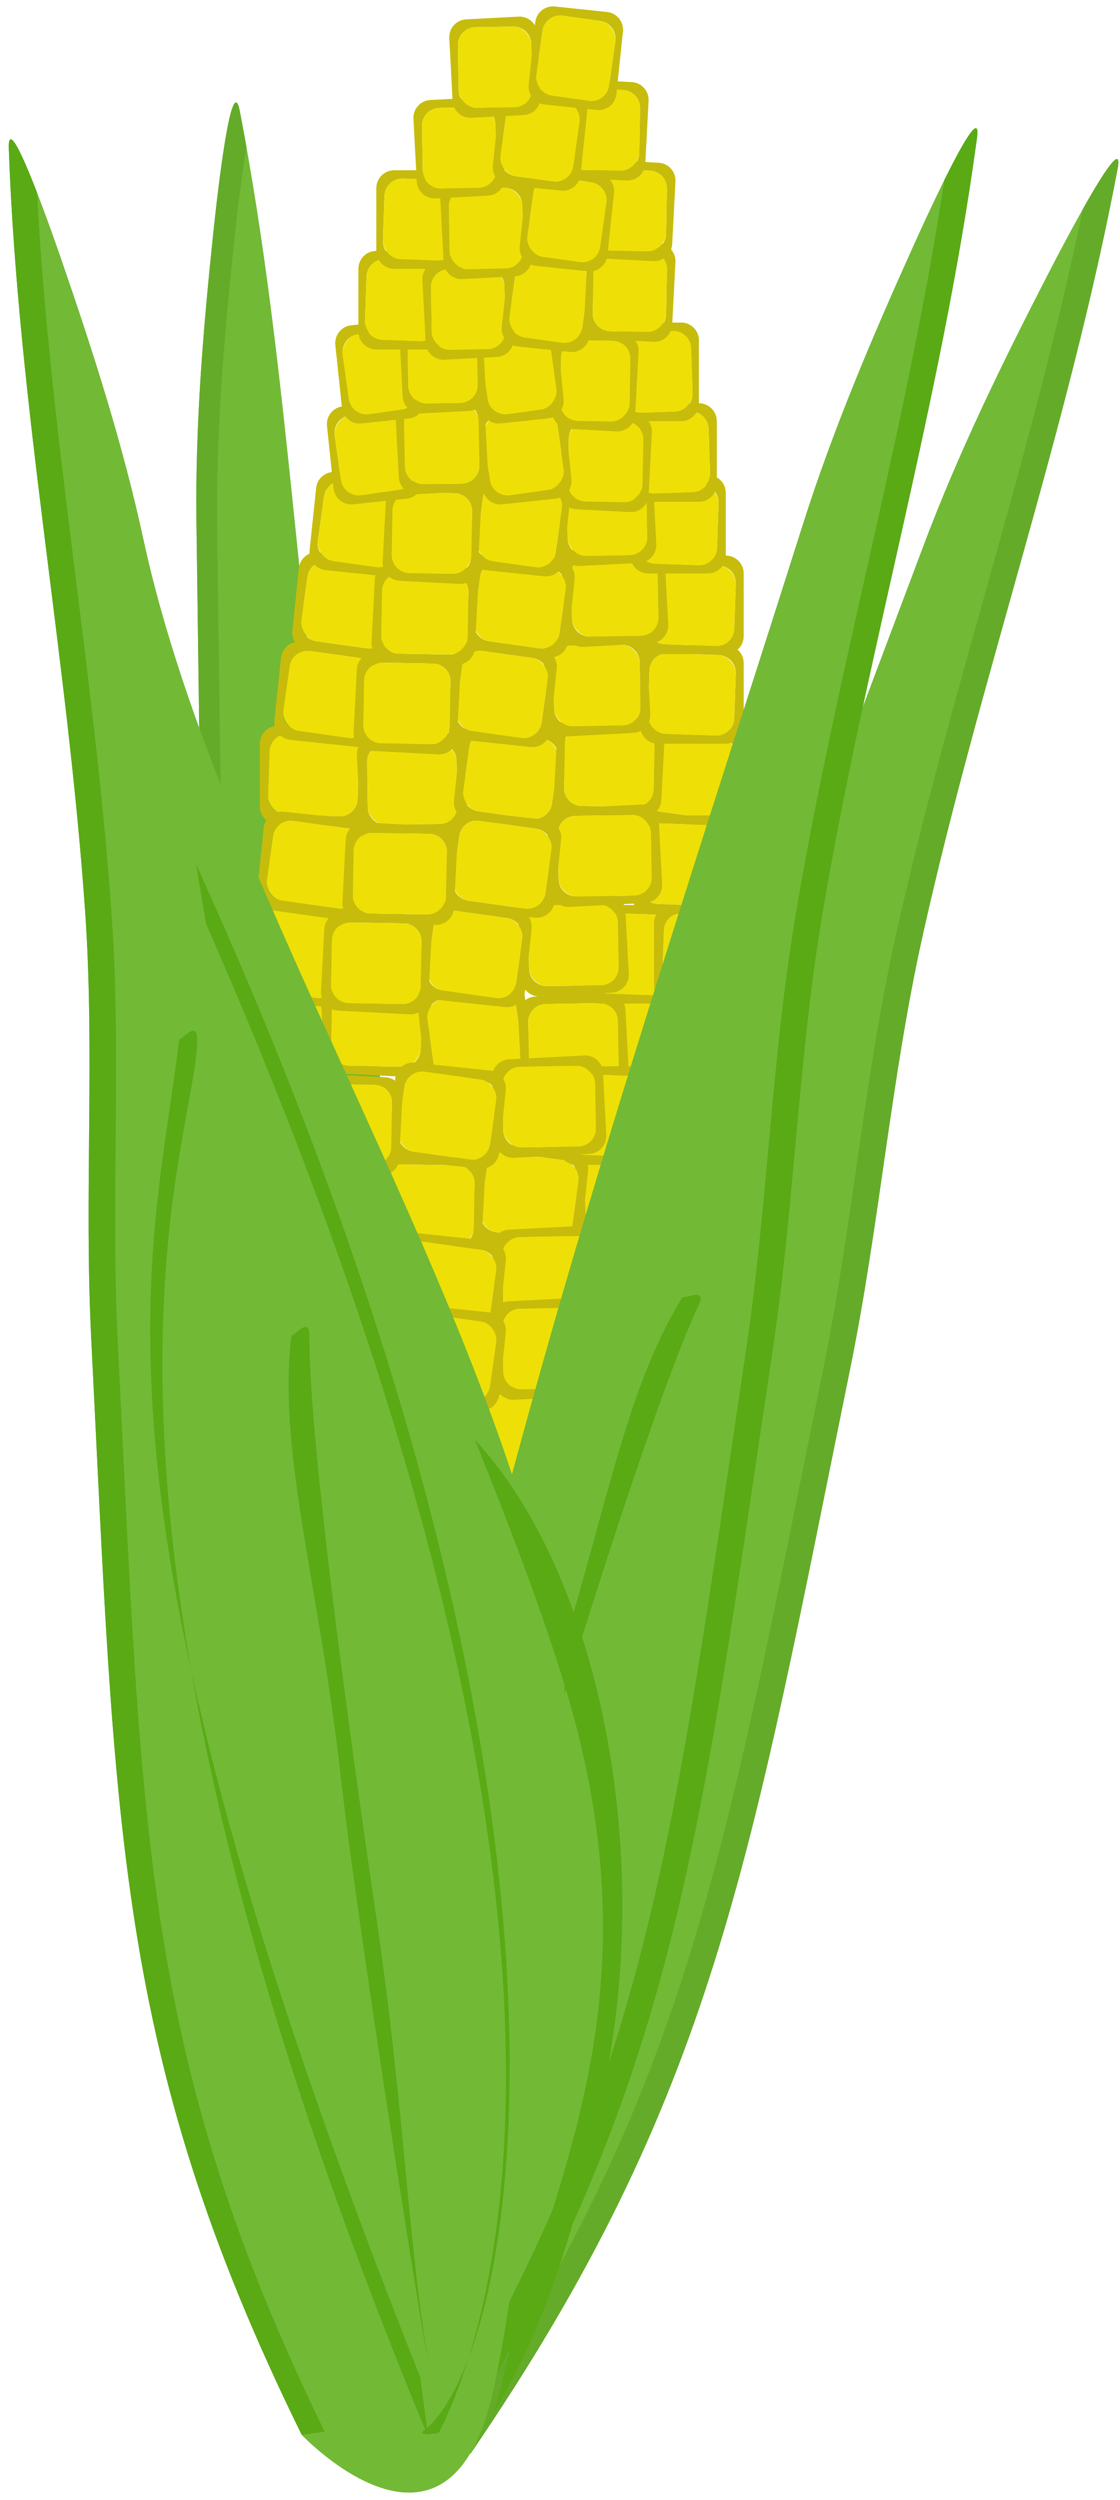 <?xml version="1.0" encoding="UTF-8"?>
<svg width="125px" height="279px" viewBox="0 0 125 279" version="1.1" xmlns="http://www.w3.org/2000/svg" xmlns:xlink="http://www.w3.org/1999/xlink">
    <!-- Generator: Sketch 42 (36781) - http://www.bohemiancoding.com/sketch -->
    <title>corn</title>
    <desc>Created with Sketch.</desc>
    <defs></defs>
    <g id="Page-1" stroke="none" stroke-width="1" fill="none" fill-rule="evenodd">
        <g id="corn" transform="translate(-50, 0)">
            <g id="Leaf-Copy-3" transform="translate(85, 141.524) rotate(-22) translate(-85, -141.524) translate(44, 17)">
                <path d="M9.525,248.605 C36.837,209.877 40.69,184.583 51.893,131.334 C55.146,115.871 56.441,99.921 59.982,84.538 C66.398,56.671 76.236,29.836 81.732,1.721 C82.648,-2.964 76.133,9.014 73.943,13.129 C68.885,22.637 63.992,32.313 60.051,42.47 C45.101,80.996 29.886,119.47 17.316,159.06 C11.497,177.388 -0.166,216.947 1.021,243.818 C1.072,244.965 1.818,246.066 2.643,246.741 C3.362,247.329 4.39,247.106 5.264,247.289 L9.525,248.605 Z" id="Path-10" fill="#72B936"></path>
                <path d="M3.082,246.996 C2.927,246.935 2.779,246.852 2.643,246.741 C1.818,246.066 1.072,244.965 1.021,243.818 C-0.166,216.947 11.497,177.388 17.316,159.06 C29.886,119.47 45.101,80.996 60.051,42.47 C63.992,32.313 68.885,22.637 73.943,13.129 C76.133,9.014 82.648,-2.964 81.732,1.721 C81.472,3.052 81.202,4.38 80.924,5.705 C79.102,8.647 76.806,12.891 75.671,15.023 C70.612,24.531 65.72,34.208 61.778,44.365 C46.829,82.89 31.614,121.364 19.044,160.954 C13.225,179.282 1.561,218.841 2.749,245.712 C2.769,246.155 2.891,246.59 3.082,246.996 Z" id="Combined-Shape" fill="#64AB29"></path>
            </g>
            <g id="Corn" transform="translate(72, 0)">
                <g id="Group" transform="translate(7, 79)">
                    <g id="Corn-Kernel" transform="translate(0, 2)">
                        <path d="M0,1.992 C0,0.892 0.902,0 2.009,0 L9.991,0 C11.101,0 12,0.9 12,1.992 L12,9.008 C12,10.108 11.098,11 9.991,11 L2.009,11 C0.899,11 0,10.1 0,9.008 L0,1.992 Z M1.09,2.824 L0.916,7.827 C0.877,8.927 1.741,9.854 2.844,9.893 L8.842,10.102 C9.953,10.141 10.871,9.278 10.91,8.176 L11.084,3.173 C11.123,2.073 10.259,1.146 9.156,1.107 L3.158,0.898 C2.047,0.859 1.129,1.722 1.09,2.824 Z" id="Combined-Shape" fill="#C7BC0B"></path>
                        <rect id="Rectangle-2-Copy-3" fill="#EEE006" transform="translate(6, 5.5) rotate(2) translate(-6, -5.5) " x="1" y="1" width="10" height="9" rx="2"></rect>
                    </g>
                    <g id="Corn-Kernel-Copy" transform="translate(17, 8.5) rotate(-3) translate(-17, -8.5) translate(11, 3)">
                        <path d="M0,1.992 C0,0.892 0.902,0 2.009,0 L9.991,0 C11.101,0 12,0.9 12,1.992 L12,9.008 C12,10.108 11.098,11 9.991,11 L2.009,11 C0.899,11 0,10.1 0,9.008 L0,1.992 Z M1.09,2.824 L0.916,7.827 C0.877,8.927 1.741,9.854 2.844,9.893 L8.842,10.102 C9.953,10.141 10.871,9.278 10.91,8.176 L11.084,3.173 C11.123,2.073 10.259,1.146 9.156,1.107 L3.158,0.898 C2.047,0.859 1.129,1.722 1.09,2.824 Z" id="Combined-Shape" fill="#C7BC0B"></path>
                        <rect id="Rectangle-2-Copy-3" fill="#EEE006" transform="translate(6, 5.5) rotate(2) translate(-6, -5.5) " x="1" y="1" width="10" height="9" rx="2"></rect>
                    </g>
                    <g id="Corn-Kernel-Copy-2" transform="translate(28, 7.5) rotate(6) translate(-28, -7.5) translate(22, 2)">
                        <path d="M0,1.992 C0,0.892 0.902,0 2.009,0 L9.991,0 C11.101,0 12,0.9 12,1.992 L12,9.008 C12,10.108 11.098,11 9.991,11 L2.009,11 C0.899,11 0,10.1 0,9.008 L0,1.992 Z M1.09,2.824 L0.916,7.827 C0.877,8.927 1.741,9.854 2.844,9.893 L8.842,10.102 C9.953,10.141 10.871,9.278 10.91,8.176 L11.084,3.173 C11.123,2.073 10.259,1.146 9.156,1.107 L3.158,0.898 C2.047,0.859 1.129,1.722 1.09,2.824 Z" id="Combined-Shape" fill="#C7BC0B"></path>
                        <rect id="Rectangle-2-Copy-3" fill="#EEE006" transform="translate(6, 5.5) rotate(2) translate(-6, -5.5) " x="1" y="1" width="10" height="9" rx="2"></rect>
                    </g>
                    <g id="Corn-Kernel-Copy-4" transform="translate(48, 7.5) rotate(6) translate(-48, -7.5) translate(42, 2)">
                        <path d="M0,1.992 C0,0.892 0.902,0 2.009,0 L9.991,0 C11.101,0 12,0.9 12,1.992 L12,9.008 C12,10.108 11.098,11 9.991,11 L2.009,11 C0.899,11 0,10.1 0,9.008 L0,1.992 Z M1.09,2.824 L0.916,7.827 C0.877,8.927 1.741,9.854 2.844,9.893 L8.842,10.102 C9.953,10.141 10.871,9.278 10.91,8.176 L11.084,3.173 C11.123,2.073 10.259,1.146 9.156,1.107 L3.158,0.898 C2.047,0.859 1.129,1.722 1.09,2.824 Z" id="Combined-Shape" fill="#C7BC0B"></path>
                        <rect id="Rectangle-2-Copy-3" fill="#EEE006" transform="translate(6, 5.5) rotate(2) translate(-6, -5.5) " x="1" y="1" width="10" height="9" rx="2"></rect>
                    </g>
                    <g id="Corn-Kernel-Copy-3" transform="translate(39, 6.5) scale(-1, 1) rotate(-3) translate(-39, -6.5) translate(33, 1)">
                        <path d="M0,1.992 C0,0.892 0.902,0 2.009,0 L9.991,0 C11.101,0 12,0.9 12,1.992 L12,9.008 C12,10.108 11.098,11 9.991,11 L2.009,11 C0.899,11 0,10.1 0,9.008 L0,1.992 Z M1.09,2.824 L0.916,7.827 C0.877,8.927 1.741,9.854 2.844,9.893 L8.842,10.102 C9.953,10.141 10.871,9.278 10.91,8.176 L11.084,3.173 C11.123,2.073 10.259,1.146 9.156,1.107 L3.158,0.898 C2.047,0.859 1.129,1.722 1.09,2.824 Z" id="Combined-Shape" fill="#C7BC0B"></path>
                        <rect id="Rectangle-2-Copy-3" fill="#EEE006" transform="translate(6, 5.5) rotate(2) translate(-6, -5.5) " x="1" y="1" width="10" height="9" rx="2"></rect>
                    </g>
                </g>
                <g id="Group-Copy" transform="translate(34.5, 77.5) scale(-1, -1) translate(-34.5, -77.5) translate(8, 70)">
                    <g id="Corn-Kernel" transform="translate(0, 2)">
                        <path d="M0,1.992 C0,0.892 0.888,0 2.001,0 L9.563,0 C10.668,0 11.564,0.9 11.564,1.992 L11.564,9.008 C11.564,10.108 10.675,11 9.563,11 L2.001,11 C0.896,11 0,10.1 0,9.008 L0,1.992 Z M1.054,2.831 L0.879,7.833 C0.841,8.934 1.703,9.86 2.805,9.899 L8.445,10.096 C9.551,10.134 10.471,9.272 10.51,8.169 L10.684,3.167 C10.723,2.066 9.861,1.14 8.759,1.101 L3.119,0.904 C2.012,0.866 1.092,1.728 1.054,2.831 Z" id="Combined-Shape" fill="#C7BC0B"></path>
                        <rect id="Rectangle-2-Copy-3" fill="#EEE006" transform="translate(5.782, 5.5) rotate(2) translate(-5.782, -5.5) " x="0.964" y="1" width="9.636" height="9" rx="2"></rect>
                    </g>
                    <g id="Corn-Kernel-Copy" transform="translate(16.382, 8.5) rotate(-3) translate(-16.382, -8.5) translate(10.6, 3)">
                        <path d="M0,1.992 C0,0.892 0.888,0 2.001,0 L9.563,0 C10.668,0 11.564,0.9 11.564,1.992 L11.564,9.008 C11.564,10.108 10.675,11 9.563,11 L2.001,11 C0.896,11 0,10.1 0,9.008 L0,1.992 Z M1.054,2.831 L0.879,7.833 C0.841,8.934 1.703,9.86 2.805,9.899 L8.445,10.096 C9.551,10.134 10.471,9.272 10.51,8.169 L10.684,3.167 C10.723,2.066 9.861,1.14 8.759,1.101 L3.119,0.904 C2.012,0.866 1.092,1.728 1.054,2.831 Z" id="Combined-Shape" fill="#C7BC0B"></path>
                        <rect id="Rectangle-2-Copy-3" fill="#EEE006" transform="translate(5.782, 5.5) rotate(2) translate(-5.782, -5.5) " x="0.964" y="1" width="9.636" height="9" rx="2"></rect>
                    </g>
                    <g id="Corn-Kernel-Copy-2" transform="translate(26.982, 7.5) rotate(6) translate(-26.982, -7.5) translate(21.2, 2)">
                        <path d="M0,1.992 C0,0.892 0.888,0 2.001,0 L9.563,0 C10.668,0 11.564,0.9 11.564,1.992 L11.564,9.008 C11.564,10.108 10.675,11 9.563,11 L2.001,11 C0.896,11 0,10.1 0,9.008 L0,1.992 Z M1.054,2.831 L0.879,7.833 C0.841,8.934 1.703,9.86 2.805,9.899 L8.445,10.096 C9.551,10.134 10.471,9.272 10.51,8.169 L10.684,3.167 C10.723,2.066 9.861,1.14 8.759,1.101 L3.119,0.904 C2.012,0.866 1.092,1.728 1.054,2.831 Z" id="Combined-Shape" fill="#C7BC0B"></path>
                        <rect id="Rectangle-2-Copy-3" fill="#EEE006" transform="translate(5.782, 5.5) rotate(2) translate(-5.782, -5.5) " x="0.964" y="1" width="9.636" height="9" rx="2"></rect>
                    </g>
                    <g id="Corn-Kernel-Copy-4" transform="translate(46.255, 7.5) rotate(6) translate(-46.255, -7.5) translate(40.473, 2)">
                        <path d="M0,1.992 C0,0.892 0.888,0 2.001,0 L9.563,0 C10.668,0 11.564,0.9 11.564,1.992 L11.564,9.008 C11.564,10.108 10.675,11 9.563,11 L2.001,11 C0.896,11 0,10.1 0,9.008 L0,1.992 Z M1.054,2.831 L0.879,7.833 C0.841,8.934 1.703,9.86 2.805,9.899 L8.445,10.096 C9.551,10.134 10.471,9.272 10.51,8.169 L10.684,3.167 C10.723,2.066 9.861,1.14 8.759,1.101 L3.119,0.904 C2.012,0.866 1.092,1.728 1.054,2.831 Z" id="Combined-Shape" fill="#C7BC0B"></path>
                        <rect id="Rectangle-2-Copy-3" fill="#EEE006" transform="translate(5.782, 5.5) rotate(2) translate(-5.782, -5.5) " x="0.964" y="1" width="9.636" height="9" rx="2"></rect>
                    </g>
                    <g id="Corn-Kernel-Copy-3" transform="translate(37.582, 6.5) scale(-1, 1) rotate(-3) translate(-37.582, -6.5) translate(31.8, 1)">
                        <path d="M0,1.992 C0,0.892 0.888,0 2.001,0 L9.563,0 C10.668,0 11.564,0.9 11.564,1.992 L11.564,9.008 C11.564,10.108 10.675,11 9.563,11 L2.001,11 C0.896,11 0,10.1 0,9.008 L0,1.992 Z M1.054,2.831 L0.879,7.833 C0.841,8.934 1.703,9.86 2.805,9.899 L8.445,10.096 C9.551,10.134 10.471,9.272 10.51,8.169 L10.684,3.167 C10.723,2.066 9.861,1.14 8.759,1.101 L3.119,0.904 C2.012,0.866 1.092,1.728 1.054,2.831 Z" id="Combined-Shape" fill="#C7BC0B"></path>
                        <rect id="Rectangle-2-Copy-3" fill="#EEE006" transform="translate(5.782, 5.5) rotate(2) translate(-5.782, -5.5) " x="0.964" y="1" width="9.636" height="9" rx="2"></rect>
                    </g>
                </g>
                <g id="Group-Copy-2" transform="translate(35.5, 67.5) scale(-1, -1) translate(-35.5, -67.5) translate(10, 60)">
                    <g id="Corn-Kernel" transform="translate(0, 2)">
                        <path d="M0,1.992 C0,0.892 0.888,0 2.001,0 L9.563,0 C10.668,0 11.564,0.9 11.564,1.992 L11.564,9.008 C11.564,10.108 10.675,11 9.563,11 L2.001,11 C0.896,11 0,10.1 0,9.008 L0,1.992 Z M1.054,2.831 L0.879,7.833 C0.841,8.934 1.703,9.86 2.805,9.899 L8.445,10.096 C9.551,10.134 10.471,9.272 10.51,8.169 L10.684,3.167 C10.723,2.066 9.861,1.14 8.759,1.101 L3.119,0.904 C2.012,0.866 1.092,1.728 1.054,2.831 Z" id="Combined-Shape" fill="#C7BC0B"></path>
                        <rect id="Rectangle-2-Copy-3" fill="#EEE006" transform="translate(5.782, 5.5) rotate(2) translate(-5.782, -5.5) " x="0.964" y="1" width="9.636" height="9" rx="2"></rect>
                    </g>
                    <g id="Corn-Kernel-Copy" transform="translate(14.382, 8.5) rotate(-3) translate(-14.382, -8.5) translate(8.6, 3)">
                        <path d="M0,1.992 C0,0.892 0.888,0 2.001,0 L9.563,0 C10.668,0 11.564,0.9 11.564,1.992 L11.564,9.008 C11.564,10.108 10.675,11 9.563,11 L2.001,11 C0.896,11 0,10.1 0,9.008 L0,1.992 Z M1.054,2.831 L0.879,7.833 C0.841,8.934 1.703,9.86 2.805,9.899 L8.445,10.096 C9.551,10.134 10.471,9.272 10.51,8.169 L10.684,3.167 C10.723,2.066 9.861,1.14 8.759,1.101 L3.119,0.904 C2.012,0.866 1.092,1.728 1.054,2.831 Z" id="Combined-Shape" fill="#C7BC0B"></path>
                        <rect id="Rectangle-2-Copy-3" fill="#EEE006" transform="translate(5.782, 5.5) rotate(2) translate(-5.782, -5.5) " x="0.964" y="1" width="9.636" height="9" rx="2"></rect>
                    </g>
                    <g id="Corn-Kernel-Copy-2" transform="translate(24.982, 7.5) rotate(6) translate(-24.982, -7.5) translate(19.2, 2)">
                        <path d="M0,1.992 C0,0.892 0.888,0 2.001,0 L9.563,0 C10.668,0 11.564,0.9 11.564,1.992 L11.564,9.008 C11.564,10.108 10.675,11 9.563,11 L2.001,11 C0.896,11 0,10.1 0,9.008 L0,1.992 Z M1.054,2.831 L0.879,7.833 C0.841,8.934 1.703,9.86 2.805,9.899 L8.445,10.096 C9.551,10.134 10.471,9.272 10.51,8.169 L10.684,3.167 C10.723,2.066 9.861,1.14 8.759,1.101 L3.119,0.904 C2.012,0.866 1.092,1.728 1.054,2.831 Z" id="Combined-Shape" fill="#C7BC0B"></path>
                        <rect id="Rectangle-2-Copy-3" fill="#EEE006" transform="translate(5.782, 5.5) rotate(2) translate(-5.782, -5.5) " x="0.964" y="1" width="9.636" height="9" rx="2"></rect>
                    </g>
                    <g id="Corn-Kernel-Copy-4" transform="translate(44.255, 7.5) rotate(6) translate(-44.255, -7.5) translate(38.473, 2)">
                        <path d="M0,1.992 C0,0.892 0.888,0 2.001,0 L9.563,0 C10.668,0 11.564,0.9 11.564,1.992 L11.564,9.008 C11.564,10.108 10.675,11 9.563,11 L2.001,11 C0.896,11 0,10.1 0,9.008 L0,1.992 Z M1.054,2.831 L0.879,7.833 C0.841,8.934 1.703,9.86 2.805,9.899 L8.445,10.096 C9.551,10.134 10.471,9.272 10.51,8.169 L10.684,3.167 C10.723,2.066 9.861,1.14 8.759,1.101 L3.119,0.904 C2.012,0.866 1.092,1.728 1.054,2.831 Z" id="Combined-Shape" fill="#C7BC0B"></path>
                        <rect id="Rectangle-2-Copy-3" fill="#EEE006" transform="translate(5.782, 5.5) rotate(2) translate(-5.782, -5.5) " x="0.964" y="1" width="9.636" height="9" rx="2"></rect>
                    </g>
                    <g id="Corn-Kernel-Copy-3" transform="translate(35.582, 6.5) scale(-1, 1) rotate(-3) translate(-35.582, -6.5) translate(29.8, 1)">
                        <path d="M0,1.992 C0,0.892 0.888,0 2.001,0 L9.563,0 C10.668,0 11.564,0.9 11.564,1.992 L11.564,9.008 C11.564,10.108 10.675,11 9.563,11 L2.001,11 C0.896,11 0,10.1 0,9.008 L0,1.992 Z M1.054,2.831 L0.879,7.833 C0.841,8.934 1.703,9.86 2.805,9.899 L8.445,10.096 C9.551,10.134 10.471,9.272 10.51,8.169 L10.684,3.167 C10.723,2.066 9.861,1.14 8.759,1.101 L3.119,0.904 C2.012,0.866 1.092,1.728 1.054,2.831 Z" id="Combined-Shape" fill="#C7BC0B"></path>
                        <rect id="Rectangle-2-Copy-3" fill="#EEE006" transform="translate(5.782, 5.5) rotate(2) translate(-5.782, -5.5) " x="0.964" y="1" width="9.636" height="9" rx="2"></rect>
                    </g>
                </g>
                <g id="Group-Copy-9" transform="translate(34.5, 115.5) scale(1, -1) translate(-34.5, -115.5) translate(3, 108)">
                    <g id="Corn-Kernel" transform="translate(0, 2)">
                        <path d="M0,1.992 C0,0.892 0.902,0 2.009,0 L9.991,0 C11.101,0 12,0.9 12,1.992 L12,9.008 C12,10.108 11.098,11 9.991,11 L2.009,11 C0.899,11 0,10.1 0,9.008 L0,1.992 Z M1.09,2.824 L0.916,7.827 C0.877,8.927 1.741,9.854 2.844,9.893 L8.842,10.102 C9.953,10.141 10.871,9.278 10.91,8.176 L11.084,3.173 C11.123,2.073 10.259,1.146 9.156,1.107 L3.158,0.898 C2.047,0.859 1.129,1.722 1.09,2.824 Z" id="Combined-Shape" fill="#C7BC0B"></path>
                        <rect id="Rectangle-2-Copy-3" fill="#EEE006" transform="translate(6, 5.5) rotate(2) translate(-6, -5.5) " x="1" y="1" width="10" height="9" rx="2"></rect>
                    </g>
                    <g id="Corn-Kernel-Copy" transform="translate(17, 8.5) rotate(-3) translate(-17, -8.5) translate(11, 3)">
                        <path d="M0,1.992 C0,0.892 0.902,0 2.009,0 L9.991,0 C11.101,0 12,0.9 12,1.992 L12,9.008 C12,10.108 11.098,11 9.991,11 L2.009,11 C0.899,11 0,10.1 0,9.008 L0,1.992 Z M1.09,2.824 L0.916,7.827 C0.877,8.927 1.741,9.854 2.844,9.893 L8.842,10.102 C9.953,10.141 10.871,9.278 10.91,8.176 L11.084,3.173 C11.123,2.073 10.259,1.146 9.156,1.107 L3.158,0.898 C2.047,0.859 1.129,1.722 1.09,2.824 Z" id="Combined-Shape" fill="#C7BC0B"></path>
                        <rect id="Rectangle-2-Copy-3" fill="#EEE006" transform="translate(6, 5.5) rotate(2) translate(-6, -5.5) " x="1" y="1" width="10" height="9" rx="2"></rect>
                    </g>
                    <g id="Corn-Kernel-Copy-2" transform="translate(28, 7.5) rotate(6) translate(-28, -7.5) translate(22, 2)">
                        <path d="M0,1.992 C0,0.892 0.902,0 2.009,0 L9.991,0 C11.101,0 12,0.9 12,1.992 L12,9.008 C12,10.108 11.098,11 9.991,11 L2.009,11 C0.899,11 0,10.1 0,9.008 L0,1.992 Z M1.09,2.824 L0.916,7.827 C0.877,8.927 1.741,9.854 2.844,9.893 L8.842,10.102 C9.953,10.141 10.871,9.278 10.91,8.176 L11.084,3.173 C11.123,2.073 10.259,1.146 9.156,1.107 L3.158,0.898 C2.047,0.859 1.129,1.722 1.09,2.824 Z" id="Combined-Shape" fill="#C7BC0B"></path>
                        <rect id="Rectangle-2-Copy-3" fill="#EEE006" transform="translate(6, 5.5) rotate(2) translate(-6, -5.5) " x="1" y="1" width="10" height="9" rx="2"></rect>
                    </g>
                    <g id="Corn-Kernel-Copy-4" transform="translate(48, 7.5) rotate(6) translate(-48, -7.5) translate(42, 2)">
                        <path d="M0,1.992 C0,0.892 0.902,0 2.009,0 L9.991,0 C11.101,0 12,0.9 12,1.992 L12,9.008 C12,10.108 11.098,11 9.991,11 L2.009,11 C0.899,11 0,10.1 0,9.008 L0,1.992 Z M1.09,2.824 L0.916,7.827 C0.877,8.927 1.741,9.854 2.844,9.893 L8.842,10.102 C9.953,10.141 10.871,9.278 10.91,8.176 L11.084,3.173 C11.123,2.073 10.259,1.146 9.156,1.107 L3.158,0.898 C2.047,0.859 1.129,1.722 1.09,2.824 Z" id="Combined-Shape" fill="#C7BC0B"></path>
                        <rect id="Rectangle-2-Copy-3" fill="#EEE006" transform="translate(6, 5.5) rotate(2) translate(-6, -5.5) " x="1" y="1" width="10" height="9" rx="2"></rect>
                    </g>
                    <g id="Corn-Kernel-Copy-3" transform="translate(39, 6.5) scale(-1, 1) rotate(-3) translate(-39, -6.5) translate(33, 1)">
                        <path d="M4.97379915e-14,1.992 C4.97379915e-14,0.892 0.902,-4.79616347e-14 2.009,-4.79616347e-14 L9.991,-4.79616347e-14 C11.101,-4.79616347e-14 12,0.9 12,1.992 L12,9.008 C12,10.108 11.098,11 9.991,11 L2.009,11 C0.899,11 4.97379915e-14,10.1 4.97379915e-14,9.008 L4.97379915e-14,1.992 Z M1.09,2.824 L0.916,7.827 C0.877,8.927 1.741,9.854 2.844,9.893 L8.842,10.102 C9.953,10.141 10.871,9.278 10.91,8.176 L11.084,3.173 C11.123,2.073 10.259,1.146 9.156,1.107 L3.158,0.898 C2.047,0.859 1.129,1.722 1.09,2.824 Z" id="Combined-Shape" fill="#C7BC0B"></path>
                        <rect id="Rectangle-2-Copy-3" fill="#EEE006" transform="translate(6, 5.5) rotate(2) translate(-6, -5.5) " x="1" y="1" width="10" height="9" rx="2"></rect>
                    </g>
                    <g id="Corn-Kernel-Copy-10" transform="translate(56, 6.5) scale(-1, 1) rotate(-3) translate(-56, -6.5) translate(50, 1)">
                        <path d="M4.97379915e-14,1.992 C4.97379915e-14,0.892 0.902,-4.79616347e-14 2.009,-4.79616347e-14 L9.991,-4.79616347e-14 C11.101,-4.79616347e-14 12,0.9 12,1.992 L12,9.008 C12,10.108 11.098,11 9.991,11 L2.009,11 C0.899,11 4.97379915e-14,10.1 4.97379915e-14,9.008 L4.97379915e-14,1.992 Z M1.09,2.824 L0.916,7.827 C0.877,8.927 1.741,9.854 2.844,9.893 L8.842,10.102 C9.953,10.141 10.871,9.278 10.91,8.176 L11.084,3.173 C11.123,2.073 10.259,1.146 9.156,1.107 L3.158,0.898 C2.047,0.859 1.129,1.722 1.09,2.824 Z" id="Combined-Shape" fill="#C7BC0B"></path>
                        <rect id="Rectangle-2-Copy-3" fill="#EEE006" transform="translate(6, 5.5) rotate(2) translate(-6, -5.5) " x="1" y="1" width="10" height="9" rx="2"></rect>
                    </g>
                </g>
                <g id="Group-Copy-8" transform="translate(33.5, 106.5) scale(-1, -1) translate(-33.5, -106.5) translate(4, 99)">
                    <g id="Corn-Kernel" transform="translate(8, 2)">
                        <path d="M0,1.992 C0,0.892 0.902,0 2.009,0 L9.991,0 C11.101,0 12,0.9 12,1.992 L12,9.008 C12,10.108 11.098,11 9.991,11 L2.009,11 C0.899,11 0,10.1 0,9.008 L0,1.992 Z M1.09,2.824 L0.916,7.827 C0.877,8.927 1.741,9.854 2.844,9.893 L8.842,10.102 C9.953,10.141 10.871,9.278 10.91,8.176 L11.084,3.173 C11.123,2.073 10.259,1.146 9.156,1.107 L3.158,0.898 C2.047,0.859 1.129,1.722 1.09,2.824 Z" id="Combined-Shape" fill="#C7BC0B"></path>
                        <rect id="Rectangle-2-Copy-3" fill="#EEE006" transform="translate(6, 5.5) rotate(2) translate(-6, -5.5) " x="1" y="1" width="10" height="9" rx="2"></rect>
                    </g>
                    <g id="Corn-Kernel-Copy-9" transform="translate(0, 2)">
                        <path d="M0,1.992 C0,0.892 0.902,0 2.009,0 L9.991,0 C11.101,0 12,0.9 12,1.992 L12,9.008 C12,10.108 11.098,11 9.991,11 L2.009,11 C0.899,11 0,10.1 0,9.008 L0,1.992 Z M1.09,2.824 L0.916,7.827 C0.877,8.927 1.741,9.854 2.844,9.893 L8.842,10.102 C9.953,10.141 10.871,9.278 10.91,8.176 L11.084,3.173 C11.123,2.073 10.259,1.146 9.156,1.107 L3.158,0.898 C2.047,0.859 1.129,1.722 1.09,2.824 Z" id="Combined-Shape" fill="#C7BC0B"></path>
                        <rect id="Rectangle-2-Copy-3" fill="#EEE006" transform="translate(6, 5.5) rotate(2) translate(-6, -5.5) " x="1" y="1" width="10" height="9" rx="2"></rect>
                    </g>
                    <g id="Corn-Kernel-Copy" transform="translate(21, 8.5) rotate(-3) translate(-21, -8.5) translate(15, 3)">
                        <path d="M0,1.992 C0,0.892 0.902,0 2.009,0 L9.991,0 C11.101,0 12,0.9 12,1.992 L12,9.008 C12,10.108 11.098,11 9.991,11 L2.009,11 C0.899,11 0,10.1 0,9.008 L0,1.992 Z M1.09,2.824 L0.916,7.827 C0.877,8.927 1.741,9.854 2.844,9.893 L8.842,10.102 C9.953,10.141 10.871,9.278 10.91,8.176 L11.084,3.173 C11.123,2.073 10.259,1.146 9.156,1.107 L3.158,0.898 C2.047,0.859 1.129,1.722 1.09,2.824 Z" id="Combined-Shape" fill="#C7BC0B"></path>
                        <rect id="Rectangle-2-Copy-3" fill="#EEE006" transform="translate(6, 5.5) rotate(2) translate(-6, -5.5) " x="1" y="1" width="10" height="9" rx="2"></rect>
                    </g>
                    <g id="Corn-Kernel-Copy-2" transform="translate(32, 7.5) rotate(6) translate(-32, -7.5) translate(26, 2)">
                        <path d="M0,1.992 C0,0.892 0.902,0 2.009,0 L9.991,0 C11.101,0 12,0.9 12,1.992 L12,9.008 C12,10.108 11.098,11 9.991,11 L2.009,11 C0.899,11 0,10.1 0,9.008 L0,1.992 Z M1.09,2.824 L0.916,7.827 C0.877,8.927 1.741,9.854 2.844,9.893 L8.842,10.102 C9.953,10.141 10.871,9.278 10.91,8.176 L11.084,3.173 C11.123,2.073 10.259,1.146 9.156,1.107 L3.158,0.898 C2.047,0.859 1.129,1.722 1.09,2.824 Z" id="Combined-Shape" fill="#C7BC0B"></path>
                        <rect id="Rectangle-2-Copy-3" fill="#EEE006" transform="translate(6, 5.5) rotate(2) translate(-6, -5.5) " x="1" y="1" width="10" height="9" rx="2"></rect>
                    </g>
                    <g id="Corn-Kernel-Copy-4" transform="translate(52, 7.5) rotate(6) translate(-52, -7.5) translate(46, 2)">
                        <path d="M0,1.992 C0,0.892 0.902,0 2.009,0 L9.991,0 C11.101,0 12,0.9 12,1.992 L12,9.008 C12,10.108 11.098,11 9.991,11 L2.009,11 C0.899,11 0,10.1 0,9.008 L0,1.992 Z M1.09,2.824 L0.916,7.827 C0.877,8.927 1.741,9.854 2.844,9.893 L8.842,10.102 C9.953,10.141 10.871,9.278 10.91,8.176 L11.084,3.173 C11.123,2.073 10.259,1.146 9.156,1.107 L3.158,0.898 C2.047,0.859 1.129,1.722 1.09,2.824 Z" id="Combined-Shape" fill="#C7BC0B"></path>
                        <rect id="Rectangle-2-Copy-3" fill="#EEE006" transform="translate(6, 5.5) rotate(2) translate(-6, -5.5) " x="1" y="1" width="10" height="9" rx="2"></rect>
                    </g>
                    <g id="Corn-Kernel-Copy-3" transform="translate(43, 6.5) scale(-1, 1) rotate(-3) translate(-43, -6.5) translate(37, 1)">
                        <path d="M0,1.992 C0,0.892 0.902,0 2.009,0 L9.991,0 C11.101,0 12,0.9 12,1.992 L12,9.008 C12,10.108 11.098,11 9.991,11 L2.009,11 C0.899,11 0,10.1 0,9.008 L0,1.992 Z M1.09,2.824 L0.916,7.827 C0.877,8.927 1.741,9.854 2.844,9.893 L8.842,10.102 C9.953,10.141 10.871,9.278 10.91,8.176 L11.084,3.173 C11.123,2.073 10.259,1.146 9.156,1.107 L3.158,0.898 C2.047,0.859 1.129,1.722 1.09,2.824 Z" id="Combined-Shape" fill="#C7BC0B"></path>
                        <rect id="Rectangle-2-Copy-3" fill="#EEE006" transform="translate(6, 5.5) rotate(2) translate(-6, -5.5) " x="1" y="1" width="10" height="9" rx="2"></rect>
                    </g>
                </g>
                <g id="Group-Copy-11" transform="translate(33.5, 133.5) scale(-1, -1) translate(-33.5, -133.5) translate(1, 126)">
                    <g id="Corn-Kernel" transform="translate(0, 2)">
                        <path d="M0,1.992 C0,0.892 0.89,0 2.003,0 L10.378,0 C11.484,0 12.381,0.9 12.381,1.992 L12.381,9.008 C12.381,10.108 11.491,11 10.378,11 L2.003,11 C0.897,11 0,10.1 0,9.008 L0,1.992 Z M1.122,2.819 L0.948,7.821 C0.909,8.922 1.773,9.848 2.878,9.887 L9.189,10.107 C10.292,10.146 11.22,9.284 11.259,8.181 L11.433,3.179 C11.472,2.078 10.608,1.152 9.503,1.113 L3.192,0.893 C2.089,0.854 1.161,1.716 1.122,2.819 Z" id="Combined-Shape" fill="#C7BC0B"></path>
                        <rect id="Rectangle-2-Copy-3" fill="#EEE006" transform="translate(6.19, 5.5) rotate(2) translate(-6.19, -5.5) " x="1.032" y="1" width="10.317" height="9" rx="2"></rect>
                    </g>
                    <g id="Corn-Kernel-Copy" transform="translate(17.54, 8.5) rotate(-3) translate(-17.54, -8.5) translate(11.349, 3)">
                        <path d="M0,1.992 C0,0.892 0.89,0 2.003,0 L10.378,0 C11.484,0 12.381,0.9 12.381,1.992 L12.381,9.008 C12.381,10.108 11.491,11 10.378,11 L2.003,11 C0.897,11 0,10.1 0,9.008 L0,1.992 Z M1.122,2.819 L0.948,7.821 C0.909,8.922 1.773,9.848 2.878,9.887 L9.189,10.107 C10.292,10.146 11.22,9.284 11.259,8.181 L11.433,3.179 C11.472,2.078 10.608,1.152 9.503,1.113 L3.192,0.893 C2.089,0.854 1.161,1.716 1.122,2.819 Z" id="Combined-Shape" fill="#C7BC0B"></path>
                        <rect id="Rectangle-2-Copy-3" fill="#EEE006" transform="translate(6.19, 5.5) rotate(2) translate(-6.19, -5.5) " x="1.032" y="1" width="10.317" height="9" rx="2"></rect>
                    </g>
                    <g id="Corn-Kernel-Copy-2" transform="translate(28.889, 7.5) rotate(6) translate(-28.889, -7.5) translate(22.698, 2)">
                        <path d="M0,1.992 C0,0.892 0.89,0 2.003,0 L10.378,0 C11.484,0 12.381,0.9 12.381,1.992 L12.381,9.008 C12.381,10.108 11.491,11 10.378,11 L2.003,11 C0.897,11 0,10.1 0,9.008 L0,1.992 Z M1.122,2.819 L0.948,7.821 C0.909,8.922 1.773,9.848 2.878,9.887 L9.189,10.107 C10.292,10.146 11.22,9.284 11.259,8.181 L11.433,3.179 C11.472,2.078 10.608,1.152 9.503,1.113 L3.192,0.893 C2.089,0.854 1.161,1.716 1.122,2.819 Z" id="Combined-Shape" fill="#C7BC0B"></path>
                        <rect id="Rectangle-2-Copy-3" fill="#EEE006" transform="translate(6.19, 5.5) rotate(2) translate(-6.19, -5.5) " x="1.032" y="1" width="10.317" height="9" rx="2"></rect>
                    </g>
                    <g id="Corn-Kernel-Copy-4" transform="translate(49.524, 7.5) rotate(6) translate(-49.524, -7.5) translate(43.333, 2)">
                        <path d="M0,1.992 C0,0.892 0.89,0 2.003,0 L10.378,0 C11.484,0 12.381,0.9 12.381,1.992 L12.381,9.008 C12.381,10.108 11.491,11 10.378,11 L2.003,11 C0.897,11 0,10.1 0,9.008 L0,1.992 Z M1.122,2.819 L0.948,7.821 C0.909,8.922 1.773,9.848 2.878,9.887 L9.189,10.107 C10.292,10.146 11.22,9.284 11.259,8.181 L11.433,3.179 C11.472,2.078 10.608,1.152 9.503,1.113 L3.192,0.893 C2.089,0.854 1.161,1.716 1.122,2.819 Z" id="Combined-Shape" fill="#C7BC0B"></path>
                        <rect id="Rectangle-2-Copy-3" fill="#EEE006" transform="translate(6.19, 5.5) rotate(2) translate(-6.19, -5.5) " x="1.032" y="1" width="10.317" height="9" rx="2"></rect>
                    </g>
                    <g id="Corn-Kernel-Copy-3" transform="translate(40.238, 6.5) scale(-1, 1) rotate(-3) translate(-40.238, -6.5) translate(34.048, 1)">
                        <path d="M5.13169754e-14,1.992 C5.13169754e-14,0.892 0.89,-4.79616347e-14 2.003,-4.79616347e-14 L10.378,-4.79616347e-14 C11.484,-4.79616347e-14 12.381,0.9 12.381,1.992 L12.381,9.008 C12.381,10.108 11.491,11 10.378,11 L2.003,11 C0.897,11 5.13169754e-14,10.1 5.13169754e-14,9.008 L5.13169754e-14,1.992 Z M1.122,2.819 L0.948,7.821 C0.909,8.922 1.773,9.848 2.878,9.887 L9.189,10.107 C10.292,10.146 11.22,9.284 11.259,8.181 L11.433,3.179 C11.472,2.078 10.608,1.152 9.503,1.113 L3.192,0.893 C2.089,0.854 1.161,1.716 1.122,2.819 Z" id="Combined-Shape" fill="#C7BC0B"></path>
                        <rect id="Rectangle-2-Copy-3" fill="#EEE006" transform="translate(6.19, 5.5) rotate(2) translate(-6.19, -5.5) " x="1.032" y="1" width="10.317" height="9" rx="2"></rect>
                    </g>
                    <g id="Corn-Kernel-Copy-10" transform="translate(57.778, 6.5) scale(-1, 1) rotate(-3) translate(-57.778, -6.5) translate(51.587, 1)">
                        <path d="M5.13169754e-14,1.992 C5.13169754e-14,0.892 0.89,-4.79616347e-14 2.003,-4.79616347e-14 L10.378,-4.79616347e-14 C11.484,-4.79616347e-14 12.381,0.9 12.381,1.992 L12.381,9.008 C12.381,10.108 11.491,11 10.378,11 L2.003,11 C0.897,11 5.13169754e-14,10.1 5.13169754e-14,9.008 L5.13169754e-14,1.992 Z M1.122,2.819 L0.948,7.821 C0.909,8.922 1.773,9.848 2.878,9.887 L9.189,10.107 C10.292,10.146 11.22,9.284 11.259,8.181 L11.433,3.179 C11.472,2.078 10.608,1.152 9.503,1.113 L3.192,0.893 C2.089,0.854 1.161,1.716 1.122,2.819 Z" id="Combined-Shape" fill="#C7BC0B"></path>
                        <rect id="Rectangle-2-Copy-3" fill="#EEE006" transform="translate(6.19, 5.5) rotate(2) translate(-6.19, -5.5) " x="1.032" y="1" width="10.317" height="9" rx="2"></rect>
                    </g>
                </g>
                <g id="Group-Copy-10" transform="translate(34, 124.5) scale(-1, -1) translate(-34, -124.5) translate(0, 117)">
                    <g id="Corn-Kernel" transform="translate(15.271, 2)">
                        <path d="M0,1.992 C0,0.892 0.892,0 1.993,0 L10.413,0 C11.514,0 12.407,0.9 12.407,1.992 L12.407,9.008 C12.407,10.108 11.515,11 10.413,11 L1.993,11 C0.892,11 0,10.1 0,9.008 L0,1.992 Z M1.124,2.819 L0.95,7.821 C0.911,8.922 1.772,9.848 2.872,9.886 L9.22,10.108 C10.314,10.146 11.244,9.284 11.282,8.181 L11.457,3.179 C11.496,2.078 10.635,1.152 9.535,1.114 L3.186,0.892 C2.093,0.854 1.163,1.716 1.124,2.819 Z" id="Combined-Shape" fill="#C7BC0B"></path>
                        <rect id="Rectangle-2-Copy-3" fill="#EEE006" transform="translate(6.203, 5.5) rotate(2) translate(-6.203, -5.5) " x="1.034" y="1" width="10.339" height="9" rx="2"></rect>
                    </g>
                    <g id="Corn-Kernel-Copy-11" transform="translate(0.271, 2)">
                        <path d="M0,1.992 C0,0.892 0.892,0 1.993,0 L10.413,0 C11.514,0 12.407,0.9 12.407,1.992 L12.407,9.008 C12.407,10.108 11.515,11 10.413,11 L1.993,11 C0.892,11 0,10.1 0,9.008 L0,1.992 Z M1.124,2.819 L0.95,7.821 C0.911,8.922 1.772,9.848 2.872,9.886 L9.22,10.108 C10.314,10.146 11.244,9.284 11.282,8.181 L11.457,3.179 C11.496,2.078 10.635,1.152 9.535,1.114 L3.186,0.892 C2.093,0.854 1.163,1.716 1.124,2.819 Z" id="Combined-Shape" fill="#C7BC0B"></path>
                        <rect id="Rectangle-2-Copy-3" fill="#EEE006" transform="translate(6.203, 5.5) rotate(2) translate(-6.203, -5.5) " x="1.034" y="1" width="10.339" height="9" rx="2"></rect>
                    </g>
                    <g id="Corn-Kernel-Copy-9" transform="translate(7, 2)">
                        <path d="M0,1.992 C0,0.892 0.892,0 1.993,0 L10.413,0 C11.514,0 12.407,0.9 12.407,1.992 L12.407,9.008 C12.407,10.108 11.515,11 10.413,11 L1.993,11 C0.892,11 0,10.1 0,9.008 L0,1.992 Z M1.124,2.819 L0.95,7.821 C0.911,8.922 1.772,9.848 2.872,9.886 L9.22,10.108 C10.314,10.146 11.244,9.284 11.282,8.181 L11.457,3.179 C11.496,2.078 10.635,1.152 9.535,1.114 L3.186,0.892 C2.093,0.854 1.163,1.716 1.124,2.819 Z" id="Combined-Shape" fill="#C7BC0B"></path>
                        <rect id="Rectangle-2-Copy-3" fill="#EEE006" transform="translate(6.203, 5.5) rotate(2) translate(-6.203, -5.5) " x="1.034" y="1" width="10.339" height="9" rx="2"></rect>
                    </g>
                    <g id="Corn-Kernel-Copy" transform="translate(28.712, 8.5) rotate(-3) translate(-28.712, -8.5) translate(22.508, 3)">
                        <path d="M0,1.992 C0,0.892 0.892,0 1.993,0 L10.413,0 C11.514,0 12.407,0.9 12.407,1.992 L12.407,9.008 C12.407,10.108 11.515,11 10.413,11 L1.993,11 C0.892,11 0,10.1 0,9.008 L0,1.992 Z M1.124,2.819 L0.95,7.821 C0.911,8.922 1.772,9.848 2.872,9.886 L9.22,10.108 C10.314,10.146 11.244,9.284 11.282,8.181 L11.457,3.179 C11.496,2.078 10.635,1.152 9.535,1.114 L3.186,0.892 C2.093,0.854 1.163,1.716 1.124,2.819 Z" id="Combined-Shape" fill="#C7BC0B"></path>
                        <rect id="Rectangle-2-Copy-3" fill="#EEE006" transform="translate(6.203, 5.5) rotate(2) translate(-6.203, -5.5) " x="1.034" y="1" width="10.339" height="9" rx="2"></rect>
                    </g>
                    <g id="Corn-Kernel-Copy-2" transform="translate(40.085, 7.5) rotate(6) translate(-40.085, -7.5) translate(33.881, 2)">
                        <path d="M0,1.992 C0,0.892 0.892,0 1.993,0 L10.413,0 C11.514,0 12.407,0.9 12.407,1.992 L12.407,9.008 C12.407,10.108 11.515,11 10.413,11 L1.993,11 C0.892,11 0,10.1 0,9.008 L0,1.992 Z M1.124,2.819 L0.95,7.821 C0.911,8.922 1.772,9.848 2.872,9.886 L9.22,10.108 C10.314,10.146 11.244,9.284 11.282,8.181 L11.457,3.179 C11.496,2.078 10.635,1.152 9.535,1.114 L3.186,0.892 C2.093,0.854 1.163,1.716 1.124,2.819 Z" id="Combined-Shape" fill="#C7BC0B"></path>
                        <rect id="Rectangle-2-Copy-3" fill="#EEE006" transform="translate(6.203, 5.5) rotate(2) translate(-6.203, -5.5) " x="1.034" y="1" width="10.339" height="9" rx="2"></rect>
                    </g>
                    <g id="Corn-Kernel-Copy-4" transform="translate(60.763, 7.5) rotate(6) translate(-60.763, -7.5) translate(54.559, 2)">
                        <path d="M0,1.992 C0,0.892 0.892,0 1.993,0 L10.413,0 C11.514,0 12.407,0.9 12.407,1.992 L12.407,9.008 C12.407,10.108 11.515,11 10.413,11 L1.993,11 C0.892,11 0,10.1 0,9.008 L0,1.992 Z M1.124,2.819 L0.95,7.821 C0.911,8.922 1.772,9.848 2.872,9.886 L9.22,10.108 C10.314,10.146 11.244,9.284 11.282,8.181 L11.457,3.179 C11.496,2.078 10.635,1.152 9.535,1.114 L3.186,0.892 C2.093,0.854 1.163,1.716 1.124,2.819 Z" id="Combined-Shape" fill="#C7BC0B"></path>
                        <rect id="Rectangle-2-Copy-3" fill="#EEE006" transform="translate(6.203, 5.5) rotate(2) translate(-6.203, -5.5) " x="1.034" y="1" width="10.339" height="9" rx="2"></rect>
                    </g>
                    <g id="Corn-Kernel-Copy-3" transform="translate(51.458, 6.5) scale(-1, 1) rotate(-3) translate(-51.458, -6.5) translate(45.254, 1)">
                        <path d="M0,1.992 C0,0.892 0.892,0 1.993,0 L10.413,0 C11.514,0 12.407,0.9 12.407,1.992 L12.407,9.008 C12.407,10.108 11.515,11 10.413,11 L1.993,11 C0.892,11 0,10.1 0,9.008 L0,1.992 Z M1.124,2.819 L0.95,7.821 C0.911,8.922 1.772,9.848 2.872,9.886 L9.22,10.108 C10.314,10.146 11.244,9.284 11.282,8.181 L11.457,3.179 C11.496,2.078 10.635,1.152 9.535,1.114 L3.186,0.892 C2.093,0.854 1.163,1.716 1.124,2.819 Z" id="Combined-Shape" fill="#C7BC0B"></path>
                        <rect id="Rectangle-2-Copy-3" fill="#EEE006" transform="translate(6.203, 5.5) rotate(2) translate(-6.203, -5.5) " x="1.034" y="1" width="10.339" height="9" rx="2"></rect>
                    </g>
                </g>
                <g id="Group-Copy-13" transform="translate(33.5, 152.5) scale(-1, -1) translate(-33.5, -152.5) translate(1, 145)">
                    <g id="Corn-Kernel" transform="translate(0, 2)">
                        <path d="M0,1.992 C0,0.892 0.89,0 2.003,0 L10.378,0 C11.484,0 12.381,0.9 12.381,1.992 L12.381,9.008 C12.381,10.108 11.491,11 10.378,11 L2.003,11 C0.897,11 0,10.1 0,9.008 L0,1.992 Z M1.122,2.819 L0.948,7.821 C0.909,8.922 1.773,9.848 2.878,9.887 L9.189,10.107 C10.292,10.146 11.22,9.284 11.259,8.181 L11.433,3.179 C11.472,2.078 10.608,1.152 9.503,1.113 L3.192,0.893 C2.089,0.854 1.161,1.716 1.122,2.819 Z" id="Combined-Shape" fill="#C7BC0B"></path>
                        <rect id="Rectangle-2-Copy-3" fill="#EEE006" transform="translate(6.19, 5.5) rotate(2) translate(-6.19, -5.5) " x="1.032" y="1" width="10.317" height="9" rx="2"></rect>
                    </g>
                    <g id="Corn-Kernel-Copy" transform="translate(17.54, 8.5) rotate(-3) translate(-17.54, -8.5) translate(11.349, 3)">
                        <path d="M0,1.992 C0,0.892 0.89,0 2.003,0 L10.378,0 C11.484,0 12.381,0.9 12.381,1.992 L12.381,9.008 C12.381,10.108 11.491,11 10.378,11 L2.003,11 C0.897,11 0,10.1 0,9.008 L0,1.992 Z M1.122,2.819 L0.948,7.821 C0.909,8.922 1.773,9.848 2.878,9.887 L9.189,10.107 C10.292,10.146 11.22,9.284 11.259,8.181 L11.433,3.179 C11.472,2.078 10.608,1.152 9.503,1.113 L3.192,0.893 C2.089,0.854 1.161,1.716 1.122,2.819 Z" id="Combined-Shape" fill="#C7BC0B"></path>
                        <rect id="Rectangle-2-Copy-3" fill="#EEE006" transform="translate(6.19, 5.5) rotate(2) translate(-6.19, -5.5) " x="1.032" y="1" width="10.317" height="9" rx="2"></rect>
                    </g>
                    <g id="Corn-Kernel-Copy-2" transform="translate(28.889, 7.5) rotate(6) translate(-28.889, -7.5) translate(22.698, 2)">
                        <path d="M0,1.992 C0,0.892 0.89,0 2.003,0 L10.378,0 C11.484,0 12.381,0.9 12.381,1.992 L12.381,9.008 C12.381,10.108 11.491,11 10.378,11 L2.003,11 C0.897,11 0,10.1 0,9.008 L0,1.992 Z M1.122,2.819 L0.948,7.821 C0.909,8.922 1.773,9.848 2.878,9.887 L9.189,10.107 C10.292,10.146 11.22,9.284 11.259,8.181 L11.433,3.179 C11.472,2.078 10.608,1.152 9.503,1.113 L3.192,0.893 C2.089,0.854 1.161,1.716 1.122,2.819 Z" id="Combined-Shape" fill="#C7BC0B"></path>
                        <rect id="Rectangle-2-Copy-3" fill="#EEE006" transform="translate(6.19, 5.5) rotate(2) translate(-6.19, -5.5) " x="1.032" y="1" width="10.317" height="9" rx="2"></rect>
                    </g>
                    <g id="Corn-Kernel-Copy-4" transform="translate(49.524, 7.5) rotate(6) translate(-49.524, -7.5) translate(43.333, 2)">
                        <path d="M0,1.992 C0,0.892 0.89,0 2.003,0 L10.378,0 C11.484,0 12.381,0.9 12.381,1.992 L12.381,9.008 C12.381,10.108 11.491,11 10.378,11 L2.003,11 C0.897,11 0,10.1 0,9.008 L0,1.992 Z M1.122,2.819 L0.948,7.821 C0.909,8.922 1.773,9.848 2.878,9.887 L9.189,10.107 C10.292,10.146 11.22,9.284 11.259,8.181 L11.433,3.179 C11.472,2.078 10.608,1.152 9.503,1.113 L3.192,0.893 C2.089,0.854 1.161,1.716 1.122,2.819 Z" id="Combined-Shape" fill="#C7BC0B"></path>
                        <rect id="Rectangle-2-Copy-3" fill="#EEE006" transform="translate(6.19, 5.5) rotate(2) translate(-6.19, -5.5) " x="1.032" y="1" width="10.317" height="9" rx="2"></rect>
                    </g>
                    <g id="Corn-Kernel-Copy-3" transform="translate(40.238, 6.5) scale(-1, 1) rotate(-3) translate(-40.238, -6.5) translate(34.048, 1)">
                        <path d="M5.13169754e-14,1.992 C5.13169754e-14,0.892 0.89,-4.79616347e-14 2.003,-4.79616347e-14 L10.378,-4.79616347e-14 C11.484,-4.79616347e-14 12.381,0.9 12.381,1.992 L12.381,9.008 C12.381,10.108 11.491,11 10.378,11 L2.003,11 C0.897,11 5.13169754e-14,10.1 5.13169754e-14,9.008 L5.13169754e-14,1.992 Z M1.122,2.819 L0.948,7.821 C0.909,8.922 1.773,9.848 2.878,9.887 L9.189,10.107 C10.292,10.146 11.22,9.284 11.259,8.181 L11.433,3.179 C11.472,2.078 10.608,1.152 9.503,1.113 L3.192,0.893 C2.089,0.854 1.161,1.716 1.122,2.819 Z" id="Combined-Shape" fill="#C7BC0B"></path>
                        <rect id="Rectangle-2-Copy-3" fill="#EEE006" transform="translate(6.19, 5.5) rotate(2) translate(-6.19, -5.5) " x="1.032" y="1" width="10.317" height="9" rx="2"></rect>
                    </g>
                    <g id="Corn-Kernel-Copy-10" transform="translate(57.778, 6.5) scale(-1, 1) rotate(-3) translate(-57.778, -6.5) translate(51.587, 1)">
                        <path d="M5.13169754e-14,1.992 C5.13169754e-14,0.892 0.89,-4.79616347e-14 2.003,-4.79616347e-14 L10.378,-4.79616347e-14 C11.484,-4.79616347e-14 12.381,0.9 12.381,1.992 L12.381,9.008 C12.381,10.108 11.491,11 10.378,11 L2.003,11 C0.897,11 5.13169754e-14,10.1 5.13169754e-14,9.008 L5.13169754e-14,1.992 Z M1.122,2.819 L0.948,7.821 C0.909,8.922 1.773,9.848 2.878,9.887 L9.189,10.107 C10.292,10.146 11.22,9.284 11.259,8.181 L11.433,3.179 C11.472,2.078 10.608,1.152 9.503,1.113 L3.192,0.893 C2.089,0.854 1.161,1.716 1.122,2.819 Z" id="Combined-Shape" fill="#C7BC0B"></path>
                        <rect id="Rectangle-2-Copy-3" fill="#EEE006" transform="translate(6.19, 5.5) rotate(2) translate(-6.19, -5.5) " x="1.032" y="1" width="10.317" height="9" rx="2"></rect>
                    </g>
                </g>
                <g id="Group-Copy-12" transform="translate(34, 143.5) scale(-1, -1) translate(-34, -143.5) translate(0, 136)">
                    <g id="Corn-Kernel" transform="translate(15.271, 2)">
                        <path d="M0,1.992 C0,0.892 0.892,0 1.993,0 L10.413,0 C11.514,0 12.407,0.9 12.407,1.992 L12.407,9.008 C12.407,10.108 11.515,11 10.413,11 L1.993,11 C0.892,11 0,10.1 0,9.008 L0,1.992 Z M1.124,2.819 L0.95,7.821 C0.911,8.922 1.772,9.848 2.872,9.886 L9.22,10.108 C10.314,10.146 11.244,9.284 11.282,8.181 L11.457,3.179 C11.496,2.078 10.635,1.152 9.535,1.114 L3.186,0.892 C2.093,0.854 1.163,1.716 1.124,2.819 Z" id="Combined-Shape" fill="#C7BC0B"></path>
                        <rect id="Rectangle-2-Copy-3" fill="#EEE006" transform="translate(6.203, 5.5) rotate(2) translate(-6.203, -5.5) " x="1.034" y="1" width="10.339" height="9" rx="2"></rect>
                    </g>
                    <g id="Corn-Kernel-Copy-11" transform="translate(0.271, 2)">
                        <path d="M0,1.992 C0,0.892 0.892,0 1.993,0 L10.413,0 C11.514,0 12.407,0.9 12.407,1.992 L12.407,9.008 C12.407,10.108 11.515,11 10.413,11 L1.993,11 C0.892,11 0,10.1 0,9.008 L0,1.992 Z M1.124,2.819 L0.95,7.821 C0.911,8.922 1.772,9.848 2.872,9.886 L9.22,10.108 C10.314,10.146 11.244,9.284 11.282,8.181 L11.457,3.179 C11.496,2.078 10.635,1.152 9.535,1.114 L3.186,0.892 C2.093,0.854 1.163,1.716 1.124,2.819 Z" id="Combined-Shape" fill="#C7BC0B"></path>
                        <rect id="Rectangle-2-Copy-3" fill="#EEE006" transform="translate(6.203, 5.5) rotate(2) translate(-6.203, -5.5) " x="1.034" y="1" width="10.339" height="9" rx="2"></rect>
                    </g>
                    <g id="Corn-Kernel-Copy-9" transform="translate(7, 2)">
                        <path d="M0,1.992 C0,0.892 0.892,0 1.993,0 L10.413,0 C11.514,0 12.407,0.9 12.407,1.992 L12.407,9.008 C12.407,10.108 11.515,11 10.413,11 L1.993,11 C0.892,11 0,10.1 0,9.008 L0,1.992 Z M1.124,2.819 L0.95,7.821 C0.911,8.922 1.772,9.848 2.872,9.886 L9.22,10.108 C10.314,10.146 11.244,9.284 11.282,8.181 L11.457,3.179 C11.496,2.078 10.635,1.152 9.535,1.114 L3.186,0.892 C2.093,0.854 1.163,1.716 1.124,2.819 Z" id="Combined-Shape" fill="#C7BC0B"></path>
                        <rect id="Rectangle-2-Copy-3" fill="#EEE006" transform="translate(6.203, 5.5) rotate(2) translate(-6.203, -5.5) " x="1.034" y="1" width="10.339" height="9" rx="2"></rect>
                    </g>
                    <g id="Corn-Kernel-Copy" transform="translate(28.712, 8.5) rotate(-3) translate(-28.712, -8.5) translate(22.508, 3)">
                        <path d="M0,1.992 C0,0.892 0.892,0 1.993,0 L10.413,0 C11.514,0 12.407,0.9 12.407,1.992 L12.407,9.008 C12.407,10.108 11.515,11 10.413,11 L1.993,11 C0.892,11 0,10.1 0,9.008 L0,1.992 Z M1.124,2.819 L0.95,7.821 C0.911,8.922 1.772,9.848 2.872,9.886 L9.22,10.108 C10.314,10.146 11.244,9.284 11.282,8.181 L11.457,3.179 C11.496,2.078 10.635,1.152 9.535,1.114 L3.186,0.892 C2.093,0.854 1.163,1.716 1.124,2.819 Z" id="Combined-Shape" fill="#C7BC0B"></path>
                        <rect id="Rectangle-2-Copy-3" fill="#EEE006" transform="translate(6.203, 5.5) rotate(2) translate(-6.203, -5.5) " x="1.034" y="1" width="10.339" height="9" rx="2"></rect>
                    </g>
                    <g id="Corn-Kernel-Copy-2" transform="translate(40.085, 7.5) rotate(6) translate(-40.085, -7.5) translate(33.881, 2)">
                        <path d="M0,1.992 C0,0.892 0.892,0 1.993,0 L10.413,0 C11.514,0 12.407,0.9 12.407,1.992 L12.407,9.008 C12.407,10.108 11.515,11 10.413,11 L1.993,11 C0.892,11 0,10.1 0,9.008 L0,1.992 Z M1.124,2.819 L0.95,7.821 C0.911,8.922 1.772,9.848 2.872,9.886 L9.22,10.108 C10.314,10.146 11.244,9.284 11.282,8.181 L11.457,3.179 C11.496,2.078 10.635,1.152 9.535,1.114 L3.186,0.892 C2.093,0.854 1.163,1.716 1.124,2.819 Z" id="Combined-Shape" fill="#C7BC0B"></path>
                        <rect id="Rectangle-2-Copy-3" fill="#EEE006" transform="translate(6.203, 5.5) rotate(2) translate(-6.203, -5.5) " x="1.034" y="1" width="10.339" height="9" rx="2"></rect>
                    </g>
                    <g id="Corn-Kernel-Copy-4" transform="translate(60.763, 7.5) rotate(6) translate(-60.763, -7.5) translate(54.559, 2)">
                        <path d="M0,1.992 C0,0.892 0.892,0 1.993,0 L10.413,0 C11.514,0 12.407,0.9 12.407,1.992 L12.407,9.008 C12.407,10.108 11.515,11 10.413,11 L1.993,11 C0.892,11 0,10.1 0,9.008 L0,1.992 Z M1.124,2.819 L0.95,7.821 C0.911,8.922 1.772,9.848 2.872,9.886 L9.22,10.108 C10.314,10.146 11.244,9.284 11.282,8.181 L11.457,3.179 C11.496,2.078 10.635,1.152 9.535,1.114 L3.186,0.892 C2.093,0.854 1.163,1.716 1.124,2.819 Z" id="Combined-Shape" fill="#C7BC0B"></path>
                        <rect id="Rectangle-2-Copy-3" fill="#EEE006" transform="translate(6.203, 5.5) rotate(2) translate(-6.203, -5.5) " x="1.034" y="1" width="10.339" height="9" rx="2"></rect>
                    </g>
                    <g id="Corn-Kernel-Copy-3" transform="translate(51.458, 6.5) scale(-1, 1) rotate(-3) translate(-51.458, -6.5) translate(45.254, 1)">
                        <path d="M0,1.992 C0,0.892 0.892,0 1.993,0 L10.413,0 C11.514,0 12.407,0.9 12.407,1.992 L12.407,9.008 C12.407,10.108 11.515,11 10.413,11 L1.993,11 C0.892,11 0,10.1 0,9.008 L0,1.992 Z M1.124,2.819 L0.95,7.821 C0.911,8.922 1.772,9.848 2.872,9.886 L9.22,10.108 C10.314,10.146 11.244,9.284 11.282,8.181 L11.457,3.179 C11.496,2.078 10.635,1.152 9.535,1.114 L3.186,0.892 C2.093,0.854 1.163,1.716 1.124,2.819 Z" id="Combined-Shape" fill="#C7BC0B"></path>
                        <rect id="Rectangle-2-Copy-3" fill="#EEE006" transform="translate(6.203, 5.5) rotate(2) translate(-6.203, -5.5) " x="1.034" y="1" width="10.339" height="9" rx="2"></rect>
                    </g>
                </g>
                <g id="Group-Copy-15" transform="translate(33.5, 160.5) scale(-1, -1) translate(-33.5, -160.5) translate(1, 153)">
                    <g id="Corn-Kernel" transform="translate(0, 2)">
                        <path d="M0,1.992 C0,0.892 0.89,0 2.003,0 L10.378,0 C11.484,0 12.381,0.9 12.381,1.992 L12.381,9.008 C12.381,10.108 11.491,11 10.378,11 L2.003,11 C0.897,11 0,10.1 0,9.008 L0,1.992 Z M1.122,2.819 L0.948,7.821 C0.909,8.922 1.773,9.848 2.878,9.887 L9.189,10.107 C10.292,10.146 11.22,9.284 11.259,8.181 L11.433,3.179 C11.472,2.078 10.608,1.152 9.503,1.113 L3.192,0.893 C2.089,0.854 1.161,1.716 1.122,2.819 Z" id="Combined-Shape" fill="#C7BC0B"></path>
                        <rect id="Rectangle-2-Copy-3" fill="#EEE006" transform="translate(6.19, 5.5) rotate(2) translate(-6.19, -5.5) " x="1.032" y="1" width="10.317" height="9" rx="2"></rect>
                    </g>
                    <g id="Corn-Kernel-Copy" transform="translate(17.54, 8.5) rotate(-3) translate(-17.54, -8.5) translate(11.349, 3)">
                        <path d="M0,1.992 C0,0.892 0.89,0 2.003,0 L10.378,0 C11.484,0 12.381,0.9 12.381,1.992 L12.381,9.008 C12.381,10.108 11.491,11 10.378,11 L2.003,11 C0.897,11 0,10.1 0,9.008 L0,1.992 Z M1.122,2.819 L0.948,7.821 C0.909,8.922 1.773,9.848 2.878,9.887 L9.189,10.107 C10.292,10.146 11.22,9.284 11.259,8.181 L11.433,3.179 C11.472,2.078 10.608,1.152 9.503,1.113 L3.192,0.893 C2.089,0.854 1.161,1.716 1.122,2.819 Z" id="Combined-Shape" fill="#C7BC0B"></path>
                        <rect id="Rectangle-2-Copy-3" fill="#EEE006" transform="translate(6.19, 5.5) rotate(2) translate(-6.19, -5.5) " x="1.032" y="1" width="10.317" height="9" rx="2"></rect>
                    </g>
                    <g id="Corn-Kernel-Copy-2" transform="translate(28.889, 7.5) rotate(6) translate(-28.889, -7.5) translate(22.698, 2)">
                        <path d="M0,1.992 C0,0.892 0.89,0 2.003,0 L10.378,0 C11.484,0 12.381,0.9 12.381,1.992 L12.381,9.008 C12.381,10.108 11.491,11 10.378,11 L2.003,11 C0.897,11 0,10.1 0,9.008 L0,1.992 Z M1.122,2.819 L0.948,7.821 C0.909,8.922 1.773,9.848 2.878,9.887 L9.189,10.107 C10.292,10.146 11.22,9.284 11.259,8.181 L11.433,3.179 C11.472,2.078 10.608,1.152 9.503,1.113 L3.192,0.893 C2.089,0.854 1.161,1.716 1.122,2.819 Z" id="Combined-Shape" fill="#C7BC0B"></path>
                        <rect id="Rectangle-2-Copy-3" fill="#EEE006" transform="translate(6.19, 5.5) rotate(2) translate(-6.19, -5.5) " x="1.032" y="1" width="10.317" height="9" rx="2"></rect>
                    </g>
                    <g id="Corn-Kernel-Copy-4" transform="translate(49.524, 7.5) rotate(6) translate(-49.524, -7.5) translate(43.333, 2)">
                        <path d="M0,1.992 C0,0.892 0.89,0 2.003,0 L10.378,0 C11.484,0 12.381,0.9 12.381,1.992 L12.381,9.008 C12.381,10.108 11.491,11 10.378,11 L2.003,11 C0.897,11 0,10.1 0,9.008 L0,1.992 Z M1.122,2.819 L0.948,7.821 C0.909,8.922 1.773,9.848 2.878,9.887 L9.189,10.107 C10.292,10.146 11.22,9.284 11.259,8.181 L11.433,3.179 C11.472,2.078 10.608,1.152 9.503,1.113 L3.192,0.893 C2.089,0.854 1.161,1.716 1.122,2.819 Z" id="Combined-Shape" fill="#C7BC0B"></path>
                        <rect id="Rectangle-2-Copy-3" fill="#EEE006" transform="translate(6.19, 5.5) rotate(2) translate(-6.19, -5.5) " x="1.032" y="1" width="10.317" height="9" rx="2"></rect>
                    </g>
                    <g id="Corn-Kernel-Copy-3" transform="translate(40.238, 6.5) scale(-1, 1) rotate(-3) translate(-40.238, -6.5) translate(34.048, 1)">
                        <path d="M5.13169754e-14,1.992 C5.13169754e-14,0.892 0.89,-4.79616347e-14 2.003,-4.79616347e-14 L10.378,-4.79616347e-14 C11.484,-4.79616347e-14 12.381,0.9 12.381,1.992 L12.381,9.008 C12.381,10.108 11.491,11 10.378,11 L2.003,11 C0.897,11 5.13169754e-14,10.1 5.13169754e-14,9.008 L5.13169754e-14,1.992 Z M1.122,2.819 L0.948,7.821 C0.909,8.922 1.773,9.848 2.878,9.887 L9.189,10.107 C10.292,10.146 11.22,9.284 11.259,8.181 L11.433,3.179 C11.472,2.078 10.608,1.152 9.503,1.113 L3.192,0.893 C2.089,0.854 1.161,1.716 1.122,2.819 Z" id="Combined-Shape" fill="#C7BC0B"></path>
                        <rect id="Rectangle-2-Copy-3" fill="#EEE006" transform="translate(6.19, 5.5) rotate(2) translate(-6.19, -5.5) " x="1.032" y="1" width="10.317" height="9" rx="2"></rect>
                    </g>
                    <g id="Corn-Kernel-Copy-10" transform="translate(57.778, 6.5) scale(-1, 1) rotate(-3) translate(-57.778, -6.5) translate(51.587, 1)">
                        <path d="M5.13169754e-14,1.992 C5.13169754e-14,0.892 0.89,-4.79616347e-14 2.003,-4.79616347e-14 L10.378,-4.79616347e-14 C11.484,-4.79616347e-14 12.381,0.9 12.381,1.992 L12.381,9.008 C12.381,10.108 11.491,11 10.378,11 L2.003,11 C0.897,11 5.13169754e-14,10.1 5.13169754e-14,9.008 L5.13169754e-14,1.992 Z M1.122,2.819 L0.948,7.821 C0.909,8.922 1.773,9.848 2.878,9.887 L9.189,10.107 C10.292,10.146 11.22,9.284 11.259,8.181 L11.433,3.179 C11.472,2.078 10.608,1.152 9.503,1.113 L3.192,0.893 C2.089,0.854 1.161,1.716 1.122,2.819 Z" id="Combined-Shape" fill="#C7BC0B"></path>
                        <rect id="Rectangle-2-Copy-3" fill="#EEE006" transform="translate(6.19, 5.5) rotate(2) translate(-6.19, -5.5) " x="1.032" y="1" width="10.317" height="9" rx="2"></rect>
                    </g>
                </g>
                <g id="Group-Copy-14" transform="translate(34, 151.5) scale(-1, -1) translate(-34, -151.5) translate(0, 144)">
                    <g id="Corn-Kernel" transform="translate(15.271, 2)">
                        <path d="M0,1.992 C0,0.892 0.892,0 1.993,0 L10.413,0 C11.514,0 12.407,0.9 12.407,1.992 L12.407,9.008 C12.407,10.108 11.515,11 10.413,11 L1.993,11 C0.892,11 0,10.1 0,9.008 L0,1.992 Z M1.124,2.819 L0.95,7.821 C0.911,8.922 1.772,9.848 2.872,9.886 L9.22,10.108 C10.314,10.146 11.244,9.284 11.282,8.181 L11.457,3.179 C11.496,2.078 10.635,1.152 9.535,1.114 L3.186,0.892 C2.093,0.854 1.163,1.716 1.124,2.819 Z" id="Combined-Shape" fill="#C7BC0B"></path>
                        <rect id="Rectangle-2-Copy-3" fill="#EEE006" transform="translate(6.203, 5.5) rotate(2) translate(-6.203, -5.5) " x="1.034" y="1" width="10.339" height="9" rx="2"></rect>
                    </g>
                    <g id="Corn-Kernel-Copy-11" transform="translate(0.271, 2)">
                        <path d="M0,1.992 C0,0.892 0.892,0 1.993,0 L10.413,0 C11.514,0 12.407,0.9 12.407,1.992 L12.407,9.008 C12.407,10.108 11.515,11 10.413,11 L1.993,11 C0.892,11 0,10.1 0,9.008 L0,1.992 Z M1.124,2.819 L0.95,7.821 C0.911,8.922 1.772,9.848 2.872,9.886 L9.22,10.108 C10.314,10.146 11.244,9.284 11.282,8.181 L11.457,3.179 C11.496,2.078 10.635,1.152 9.535,1.114 L3.186,0.892 C2.093,0.854 1.163,1.716 1.124,2.819 Z" id="Combined-Shape" fill="#C7BC0B"></path>
                        <rect id="Rectangle-2-Copy-3" fill="#EEE006" transform="translate(6.203, 5.5) rotate(2) translate(-6.203, -5.5) " x="1.034" y="1" width="10.339" height="9" rx="2"></rect>
                    </g>
                    <g id="Corn-Kernel-Copy-9" transform="translate(7, 2)">
                        <path d="M0,1.992 C0,0.892 0.892,0 1.993,0 L10.413,0 C11.514,0 12.407,0.9 12.407,1.992 L12.407,9.008 C12.407,10.108 11.515,11 10.413,11 L1.993,11 C0.892,11 0,10.1 0,9.008 L0,1.992 Z M1.124,2.819 L0.95,7.821 C0.911,8.922 1.772,9.848 2.872,9.886 L9.22,10.108 C10.314,10.146 11.244,9.284 11.282,8.181 L11.457,3.179 C11.496,2.078 10.635,1.152 9.535,1.114 L3.186,0.892 C2.093,0.854 1.163,1.716 1.124,2.819 Z" id="Combined-Shape" fill="#C7BC0B"></path>
                        <rect id="Rectangle-2-Copy-3" fill="#EEE006" transform="translate(6.203, 5.5) rotate(2) translate(-6.203, -5.5) " x="1.034" y="1" width="10.339" height="9" rx="2"></rect>
                    </g>
                    <g id="Corn-Kernel-Copy" transform="translate(28.712, 8.5) rotate(-3) translate(-28.712, -8.5) translate(22.508, 3)">
                        <path d="M0,1.992 C0,0.892 0.892,0 1.993,0 L10.413,0 C11.514,0 12.407,0.9 12.407,1.992 L12.407,9.008 C12.407,10.108 11.515,11 10.413,11 L1.993,11 C0.892,11 0,10.1 0,9.008 L0,1.992 Z M1.124,2.819 L0.95,7.821 C0.911,8.922 1.772,9.848 2.872,9.886 L9.22,10.108 C10.314,10.146 11.244,9.284 11.282,8.181 L11.457,3.179 C11.496,2.078 10.635,1.152 9.535,1.114 L3.186,0.892 C2.093,0.854 1.163,1.716 1.124,2.819 Z" id="Combined-Shape" fill="#C7BC0B"></path>
                        <rect id="Rectangle-2-Copy-3" fill="#EEE006" transform="translate(6.203, 5.5) rotate(2) translate(-6.203, -5.5) " x="1.034" y="1" width="10.339" height="9" rx="2"></rect>
                    </g>
                    <g id="Corn-Kernel-Copy-2" transform="translate(40.085, 7.5) rotate(6) translate(-40.085, -7.5) translate(33.881, 2)">
                        <path d="M0,1.992 C0,0.892 0.892,0 1.993,0 L10.413,0 C11.514,0 12.407,0.9 12.407,1.992 L12.407,9.008 C12.407,10.108 11.515,11 10.413,11 L1.993,11 C0.892,11 0,10.1 0,9.008 L0,1.992 Z M1.124,2.819 L0.95,7.821 C0.911,8.922 1.772,9.848 2.872,9.886 L9.22,10.108 C10.314,10.146 11.244,9.284 11.282,8.181 L11.457,3.179 C11.496,2.078 10.635,1.152 9.535,1.114 L3.186,0.892 C2.093,0.854 1.163,1.716 1.124,2.819 Z" id="Combined-Shape" fill="#C7BC0B"></path>
                        <rect id="Rectangle-2-Copy-3" fill="#EEE006" transform="translate(6.203, 5.5) rotate(2) translate(-6.203, -5.5) " x="1.034" y="1" width="10.339" height="9" rx="2"></rect>
                    </g>
                    <g id="Corn-Kernel-Copy-4" transform="translate(60.763, 7.5) rotate(6) translate(-60.763, -7.5) translate(54.559, 2)">
                        <path d="M0,1.992 C0,0.892 0.892,0 1.993,0 L10.413,0 C11.514,0 12.407,0.9 12.407,1.992 L12.407,9.008 C12.407,10.108 11.515,11 10.413,11 L1.993,11 C0.892,11 0,10.1 0,9.008 L0,1.992 Z M1.124,2.819 L0.95,7.821 C0.911,8.922 1.772,9.848 2.872,9.886 L9.22,10.108 C10.314,10.146 11.244,9.284 11.282,8.181 L11.457,3.179 C11.496,2.078 10.635,1.152 9.535,1.114 L3.186,0.892 C2.093,0.854 1.163,1.716 1.124,2.819 Z" id="Combined-Shape" fill="#C7BC0B"></path>
                        <rect id="Rectangle-2-Copy-3" fill="#EEE006" transform="translate(6.203, 5.5) rotate(2) translate(-6.203, -5.5) " x="1.034" y="1" width="10.339" height="9" rx="2"></rect>
                    </g>
                    <g id="Corn-Kernel-Copy-3" transform="translate(51.458, 6.5) scale(-1, 1) rotate(-3) translate(-51.458, -6.5) translate(45.254, 1)">
                        <path d="M0,1.992 C0,0.892 0.892,0 1.993,0 L10.413,0 C11.514,0 12.407,0.9 12.407,1.992 L12.407,9.008 C12.407,10.108 11.515,11 10.413,11 L1.993,11 C0.892,11 0,10.1 0,9.008 L0,1.992 Z M1.124,2.819 L0.95,7.821 C0.911,8.922 1.772,9.848 2.872,9.886 L9.22,10.108 C10.314,10.146 11.244,9.284 11.282,8.181 L11.457,3.179 C11.496,2.078 10.635,1.152 9.535,1.114 L3.186,0.892 C2.093,0.854 1.163,1.716 1.124,2.819 Z" id="Combined-Shape" fill="#C7BC0B"></path>
                        <rect id="Rectangle-2-Copy-3" fill="#EEE006" transform="translate(6.203, 5.5) rotate(2) translate(-6.203, -5.5) " x="1.034" y="1" width="10.339" height="9" rx="2"></rect>
                    </g>
                </g>
                <g id="Group-Copy-7" transform="translate(33.5, 96.5) scale(-1, -1) translate(-33.5, -96.5) translate(6, 89)">
                    <g id="Corn-Kernel" transform="translate(0, 2)">
                        <path d="M0,1.992 C0,0.892 0.897,0 2.004,0 L10.467,0 C11.574,0 12.471,0.9 12.471,1.992 L12.471,9.008 C12.471,10.108 11.574,11 10.467,11 L2.004,11 C0.897,11 0,10.1 0,9.008 L0,1.992 Z M1.13,2.818 L0.955,7.82 C0.917,8.921 1.782,9.847 2.888,9.886 L9.269,10.109 C10.386,10.148 11.302,9.285 11.341,8.182 L11.516,3.18 C11.554,2.079 10.689,1.153 9.583,1.114 L3.202,0.891 C2.085,0.852 1.168,1.715 1.13,2.818 Z" id="Combined-Shape" fill="#C7BC0B"></path>
                        <rect id="Rectangle-2-Copy-3" fill="#EEE006" transform="translate(6.235, 5.5) rotate(2) translate(-6.235, -5.5) " x="1.039" y="1" width="10.392" height="9" rx="2"></rect>
                    </g>
                    <g id="Corn-Kernel-Copy" transform="translate(15.51, 8.5) rotate(-3) translate(-15.51, -8.5) translate(9.275, 3)">
                        <path d="M0,1.992 C0,0.892 0.897,0 2.004,0 L10.467,0 C11.574,0 12.471,0.9 12.471,1.992 L12.471,9.008 C12.471,10.108 11.574,11 10.467,11 L2.004,11 C0.897,11 0,10.1 0,9.008 L0,1.992 Z M1.13,2.818 L0.955,7.82 C0.917,8.921 1.782,9.847 2.888,9.886 L9.269,10.109 C10.386,10.148 11.302,9.285 11.341,8.182 L11.516,3.18 C11.554,2.079 10.689,1.153 9.583,1.114 L3.202,0.891 C2.085,0.852 1.168,1.715 1.13,2.818 Z" id="Combined-Shape" fill="#C7BC0B"></path>
                        <rect id="Rectangle-2-Copy-3" fill="#EEE006" transform="translate(6.235, 5.5) rotate(2) translate(-6.235, -5.5) " x="1.039" y="1" width="10.392" height="9" rx="2"></rect>
                    </g>
                    <g id="Corn-Kernel-Copy-2" transform="translate(26.941, 7.5) rotate(6) translate(-26.941, -7.5) translate(20.706, 2)">
                        <path d="M0,1.992 C0,0.892 0.897,0 2.004,0 L10.467,0 C11.574,0 12.471,0.9 12.471,1.992 L12.471,9.008 C12.471,10.108 11.574,11 10.467,11 L2.004,11 C0.897,11 0,10.1 0,9.008 L0,1.992 Z M1.13,2.818 L0.955,7.82 C0.917,8.921 1.782,9.847 2.888,9.886 L9.269,10.109 C10.386,10.148 11.302,9.285 11.341,8.182 L11.516,3.18 C11.554,2.079 10.689,1.153 9.583,1.114 L3.202,0.891 C2.085,0.852 1.168,1.715 1.13,2.818 Z" id="Combined-Shape" fill="#C7BC0B"></path>
                        <rect id="Rectangle-2-Copy-3" fill="#EEE006" transform="translate(6.235, 5.5) rotate(2) translate(-6.235, -5.5) " x="1.039" y="1" width="10.392" height="9" rx="2"></rect>
                    </g>
                    <g id="Corn-Kernel-Copy-4" transform="translate(47.725, 7.5) rotate(6) translate(-47.725, -7.5) translate(41.49, 2)">
                        <path d="M0,1.992 C0,0.892 0.897,0 2.004,0 L10.467,0 C11.574,0 12.471,0.9 12.471,1.992 L12.471,9.008 C12.471,10.108 11.574,11 10.467,11 L2.004,11 C0.897,11 0,10.1 0,9.008 L0,1.992 Z M1.13,2.818 L0.955,7.82 C0.917,8.921 1.782,9.847 2.888,9.886 L9.269,10.109 C10.386,10.148 11.302,9.285 11.341,8.182 L11.516,3.18 C11.554,2.079 10.689,1.153 9.583,1.114 L3.202,0.891 C2.085,0.852 1.168,1.715 1.13,2.818 Z" id="Combined-Shape" fill="#C7BC0B"></path>
                        <rect id="Rectangle-2-Copy-3" fill="#EEE006" transform="translate(6.235, 5.5) rotate(2) translate(-6.235, -5.5) " x="1.039" y="1" width="10.392" height="9" rx="2"></rect>
                    </g>
                    <g id="Corn-Kernel-Copy-3" transform="translate(38.373, 6.5) scale(-1, 1) rotate(-3) translate(-38.373, -6.5) translate(32.137, 1)">
                        <path d="M0,1.992 C0,0.892 0.897,0 2.004,0 L10.467,0 C11.574,0 12.471,0.9 12.471,1.992 L12.471,9.008 C12.471,10.108 11.574,11 10.467,11 L2.004,11 C0.897,11 0,10.1 0,9.008 L0,1.992 Z M1.13,2.818 L0.955,7.82 C0.917,8.921 1.782,9.847 2.888,9.886 L9.269,10.109 C10.386,10.148 11.302,9.285 11.341,8.182 L11.516,3.18 C11.554,2.079 10.689,1.153 9.583,1.114 L3.202,0.891 C2.085,0.852 1.168,1.715 1.13,2.818 Z" id="Combined-Shape" fill="#C7BC0B"></path>
                        <rect id="Rectangle-2-Copy-3" fill="#EEE006" transform="translate(6.235, 5.5) rotate(2) translate(-6.235, -5.5) " x="1.039" y="1" width="10.392" height="9" rx="2"></rect>
                    </g>
                </g>
                <g id="Group-Copy-3" transform="translate(35.5, 58.5) scale(-1, -1) translate(-35.5, -58.5) translate(12, 51)">
                    <g id="Corn-Kernel" transform="translate(0, 2)">
                        <path d="M0,1.992 C0,0.892 0.89,0 2.004,0 L8.652,0 C9.759,0 10.657,0.9 10.657,1.992 L10.657,9.008 C10.657,10.108 9.766,11 8.652,11 L2.004,11 C0.897,11 0,10.1 0,9.008 L0,1.992 Z M0.978,2.844 L0.803,7.846 C0.765,8.947 1.625,9.873 2.725,9.912 L7.617,10.083 C8.709,10.121 9.64,9.259 9.679,8.156 L9.853,3.154 C9.892,2.053 9.031,1.127 7.931,1.088 L3.04,0.917 C1.948,0.879 1.017,1.741 0.978,2.844 Z" id="Combined-Shape" fill="#C7BC0B"></path>
                        <rect id="Rectangle-2-Copy-3" fill="#EEE006" transform="translate(5.328, 5.5) rotate(2) translate(-5.328, -5.5) " x="0.888" y="1" width="8.881" height="9" rx="2"></rect>
                    </g>
                    <g id="Corn-Kernel-Copy" transform="translate(13.254, 8.5) rotate(-3) translate(-13.254, -8.5) translate(7.925, 3)">
                        <path d="M0,1.992 C0,0.892 0.89,0 2.004,0 L8.652,0 C9.759,0 10.657,0.9 10.657,1.992 L10.657,9.008 C10.657,10.108 9.766,11 8.652,11 L2.004,11 C0.897,11 0,10.1 0,9.008 L0,1.992 Z M0.978,2.844 L0.803,7.846 C0.765,8.947 1.625,9.873 2.725,9.912 L7.617,10.083 C8.709,10.121 9.64,9.259 9.679,8.156 L9.853,3.154 C9.892,2.053 9.031,1.127 7.931,1.088 L3.04,0.917 C1.948,0.879 1.017,1.741 0.978,2.844 Z" id="Combined-Shape" fill="#C7BC0B"></path>
                        <rect id="Rectangle-2-Copy-3" fill="#EEE006" transform="translate(5.328, 5.5) rotate(2) translate(-5.328, -5.5) " x="0.888" y="1" width="8.881" height="9" rx="2"></rect>
                    </g>
                    <g id="Corn-Kernel-Copy-2" transform="translate(23.022, 7.5) rotate(6) translate(-23.022, -7.5) translate(17.694, 2)">
                        <path d="M0,1.992 C0,0.892 0.89,0 2.004,0 L8.652,0 C9.759,0 10.657,0.9 10.657,1.992 L10.657,9.008 C10.657,10.108 9.766,11 8.652,11 L2.004,11 C0.897,11 0,10.1 0,9.008 L0,1.992 Z M0.978,2.844 L0.803,7.846 C0.765,8.947 1.625,9.873 2.725,9.912 L7.617,10.083 C8.709,10.121 9.64,9.259 9.679,8.156 L9.853,3.154 C9.892,2.053 9.031,1.127 7.931,1.088 L3.04,0.917 C1.948,0.879 1.017,1.741 0.978,2.844 Z" id="Combined-Shape" fill="#C7BC0B"></path>
                        <rect id="Rectangle-2-Copy-3" fill="#EEE006" transform="translate(5.328, 5.5) rotate(2) translate(-5.328, -5.5) " x="0.888" y="1" width="8.881" height="9" rx="2"></rect>
                    </g>
                    <g id="Corn-Kernel-Copy-4" transform="translate(40.784, 7.5) rotate(6) translate(-40.784, -7.5) translate(35.455, 2)">
                        <path d="M0,1.992 C0,0.892 0.89,0 2.004,0 L8.652,0 C9.759,0 10.657,0.9 10.657,1.992 L10.657,9.008 C10.657,10.108 9.766,11 8.652,11 L2.004,11 C0.897,11 0,10.1 0,9.008 L0,1.992 Z M0.978,2.844 L0.803,7.846 C0.765,8.947 1.625,9.873 2.725,9.912 L7.617,10.083 C8.709,10.121 9.64,9.259 9.679,8.156 L9.853,3.154 C9.892,2.053 9.031,1.127 7.931,1.088 L3.04,0.917 C1.948,0.879 1.017,1.741 0.978,2.844 Z" id="Combined-Shape" fill="#C7BC0B"></path>
                        <rect id="Rectangle-2-Copy-3" fill="#EEE006" transform="translate(5.328, 5.5) rotate(2) translate(-5.328, -5.5) " x="0.888" y="1" width="8.881" height="9" rx="2"></rect>
                    </g>
                    <g id="Corn-Kernel-Copy-3" transform="translate(32.791, 6.5) scale(-1, 1) rotate(-3) translate(-32.791, -6.5) translate(27.463, 1)">
                        <path d="M0,1.992 C0,0.892 0.89,0 2.004,0 L8.652,0 C9.759,0 10.657,0.9 10.657,1.992 L10.657,9.008 C10.657,10.108 9.766,11 8.652,11 L2.004,11 C0.897,11 0,10.1 0,9.008 L0,1.992 Z M0.978,2.844 L0.803,7.846 C0.765,8.947 1.625,9.873 2.725,9.912 L7.617,10.083 C8.709,10.121 9.64,9.259 9.679,8.156 L9.853,3.154 C9.892,2.053 9.031,1.127 7.931,1.088 L3.04,0.917 C1.948,0.879 1.017,1.741 0.978,2.844 Z" id="Combined-Shape" fill="#C7BC0B"></path>
                        <rect id="Rectangle-2-Copy-3" fill="#EEE006" transform="translate(5.328, 5.5) rotate(2) translate(-5.328, -5.5) " x="0.888" y="1" width="8.881" height="9" rx="2"></rect>
                    </g>
                </g>
                <g id="Group-Copy-4" transform="translate(36, 50.5) scale(-1, 1) translate(-36, -50.5) translate(14, 43)">
                    <g id="Corn-Kernel" transform="translate(0, 2)">
                        <path d="M0,1.992 C0,0.892 0.903,0 1.995,0 L7.982,0 C9.083,0 9.976,0.9 9.976,1.992 L9.976,9.008 C9.976,10.108 9.074,11 7.982,11 L1.995,11 C0.893,11 0,10.1 0,9.008 L0,1.992 Z M0.921,2.854 L0.747,7.856 C0.708,8.957 1.568,9.883 2.667,9.922 L6.995,10.073 C8.096,10.111 9.017,9.249 9.055,8.146 L9.23,3.144 C9.268,2.043 8.409,1.117 7.309,1.078 L2.981,0.927 C1.88,0.889 0.96,1.751 0.921,2.854 Z" id="Combined-Shape" fill="#C7BC0B"></path>
                        <rect id="Rectangle-2-Copy-3" fill="#EEE006" transform="translate(4.988, 5.5) rotate(2) translate(-4.988, -5.5) " x="0.831" y="1" width="8.314" height="9" rx="2"></rect>
                    </g>
                    <g id="Corn-Kernel-Copy" transform="translate(12.408, 8.5) rotate(-3) translate(-12.408, -8.5) translate(7.42, 3)">
                        <path d="M0,1.992 C0,0.892 0.903,0 1.995,0 L7.982,0 C9.083,0 9.976,0.9 9.976,1.992 L9.976,9.008 C9.976,10.108 9.074,11 7.982,11 L1.995,11 C0.893,11 0,10.1 0,9.008 L0,1.992 Z M0.921,2.854 L0.747,7.856 C0.708,8.957 1.568,9.883 2.667,9.922 L6.995,10.073 C8.096,10.111 9.017,9.249 9.055,8.146 L9.23,3.144 C9.268,2.043 8.409,1.117 7.309,1.078 L2.981,0.927 C1.88,0.889 0.96,1.751 0.921,2.854 Z" id="Combined-Shape" fill="#C7BC0B"></path>
                        <rect id="Rectangle-2-Copy-3" fill="#EEE006" transform="translate(4.988, 5.5) rotate(2) translate(-4.988, -5.5) " x="0.831" y="1" width="8.314" height="9" rx="2"></rect>
                    </g>
                    <g id="Corn-Kernel-Copy-2" transform="translate(21.553, 7.5) rotate(6) translate(-21.553, -7.5) translate(16.565, 2)">
                        <path d="M0,1.992 C0,0.892 0.903,0 1.995,0 L7.982,0 C9.083,0 9.976,0.9 9.976,1.992 L9.976,9.008 C9.976,10.108 9.074,11 7.982,11 L1.995,11 C0.893,11 0,10.1 0,9.008 L0,1.992 Z M0.921,2.854 L0.747,7.856 C0.708,8.957 1.568,9.883 2.667,9.922 L6.995,10.073 C8.096,10.111 9.017,9.249 9.055,8.146 L9.23,3.144 C9.268,2.043 8.409,1.117 7.309,1.078 L2.981,0.927 C1.88,0.889 0.96,1.751 0.921,2.854 Z" id="Combined-Shape" fill="#C7BC0B"></path>
                        <rect id="Rectangle-2-Copy-3" fill="#EEE006" transform="translate(4.988, 5.5) rotate(2) translate(-4.988, -5.5) " x="0.831" y="1" width="8.314" height="9" rx="2"></rect>
                    </g>
                    <g id="Corn-Kernel-Copy-4" transform="translate(38.18, 7.5) rotate(6) translate(-38.18, -7.5) translate(33.192, 2)">
                        <path d="M0,1.992 C0,0.892 0.903,0 1.995,0 L7.982,0 C9.083,0 9.976,0.9 9.976,1.992 L9.976,9.008 C9.976,10.108 9.074,11 7.982,11 L1.995,11 C0.893,11 0,10.1 0,9.008 L0,1.992 Z M0.921,2.854 L0.747,7.856 C0.708,8.957 1.568,9.883 2.667,9.922 L6.995,10.073 C8.096,10.111 9.017,9.249 9.055,8.146 L9.23,3.144 C9.268,2.043 8.409,1.117 7.309,1.078 L2.981,0.927 C1.88,0.889 0.96,1.751 0.921,2.854 Z" id="Combined-Shape" fill="#C7BC0B"></path>
                        <rect id="Rectangle-2-Copy-3" fill="#EEE006" transform="translate(4.988, 5.5) rotate(2) translate(-4.988, -5.5) " x="0.831" y="1" width="8.314" height="9" rx="2"></rect>
                    </g>
                    <g id="Corn-Kernel-Copy-3" transform="translate(30.698, 6.5) scale(-1, 1) rotate(-3) translate(-30.698, -6.5) translate(25.71, 1)">
                        <path d="M0,1.992 C0,0.892 0.903,0 1.995,0 L7.982,0 C9.083,0 9.976,0.9 9.976,1.992 L9.976,9.008 C9.976,10.108 9.074,11 7.982,11 L1.995,11 C0.893,11 0,10.1 0,9.008 L0,1.992 Z M0.921,2.854 L0.747,7.856 C0.708,8.957 1.568,9.883 2.667,9.922 L6.995,10.073 C8.096,10.111 9.017,9.249 9.055,8.146 L9.23,3.144 C9.268,2.043 8.409,1.117 7.309,1.078 L2.981,0.927 C1.88,0.889 0.96,1.751 0.921,2.854 Z" id="Combined-Shape" fill="#C7BC0B"></path>
                        <rect id="Rectangle-2-Copy-3" fill="#EEE006" transform="translate(4.988, 5.5) rotate(2) translate(-4.988, -5.5) " x="0.831" y="1" width="8.314" height="9" rx="2"></rect>
                    </g>
                </g>
                <g id="Group-Copy-5" transform="translate(35.5, 41.5) scale(-1, 1) translate(-35.5, -41.5) translate(15, 34)">
                    <g id="Corn-Kernel" transform="translate(0, 2)">
                        <path d="M0,1.992 C0,0.892 0.891,0 1.994,0 L7.302,0 C8.403,0 9.296,0.9 9.296,1.992 L9.296,9.008 C9.296,10.108 8.405,11 7.302,11 L1.994,11 C0.893,11 0,10.1 0,9.008 L0,1.992 Z M0.864,2.864 L0.69,7.866 C0.651,8.967 1.513,9.893 2.614,9.932 L6.368,10.063 C7.474,10.101 8.393,9.239 8.432,8.136 L8.607,3.134 C8.645,2.033 7.784,1.107 6.682,1.068 L2.928,0.937 C1.822,0.899 0.903,1.761 0.864,2.864 Z" id="Combined-Shape" fill="#C7BC0B"></path>
                        <rect id="Rectangle-2-Copy-3" fill="#EEE006" transform="translate(4.648, 5.5) rotate(2) translate(-4.648, -5.5) " x="0.775" y="1" width="7.747" height="9" rx="2"></rect>
                    </g>
                    <g id="Corn-Kernel-Copy" transform="translate(11.562, 8.5) rotate(-3) translate(-11.562, -8.5) translate(6.914, 3)">
                        <path d="M0,1.992 C0,0.892 0.891,0 1.994,0 L7.302,0 C8.403,0 9.296,0.9 9.296,1.992 L9.296,9.008 C9.296,10.108 8.405,11 7.302,11 L1.994,11 C0.893,11 0,10.1 0,9.008 L0,1.992 Z M0.864,2.864 L0.69,7.866 C0.651,8.967 1.513,9.893 2.614,9.932 L6.368,10.063 C7.474,10.101 8.393,9.239 8.432,8.136 L8.607,3.134 C8.645,2.033 7.784,1.107 6.682,1.068 L2.928,0.937 C1.822,0.899 0.903,1.761 0.864,2.864 Z" id="Combined-Shape" fill="#C7BC0B"></path>
                        <rect id="Rectangle-2-Copy-3" fill="#EEE006" transform="translate(4.648, 5.5) rotate(2) translate(-4.648, -5.5) " x="0.775" y="1" width="7.747" height="9" rx="2"></rect>
                    </g>
                    <g id="Corn-Kernel-Copy-2" transform="translate(20.083, 7.5) rotate(6) translate(-20.083, -7.5) translate(15.435, 2)">
                        <path d="M0,1.992 C0,0.892 0.891,0 1.994,0 L7.302,0 C8.403,0 9.296,0.9 9.296,1.992 L9.296,9.008 C9.296,10.108 8.405,11 7.302,11 L1.994,11 C0.893,11 0,10.1 0,9.008 L0,1.992 Z M0.864,2.864 L0.69,7.866 C0.651,8.967 1.513,9.893 2.614,9.932 L6.368,10.063 C7.474,10.101 8.393,9.239 8.432,8.136 L8.607,3.134 C8.645,2.033 7.784,1.107 6.682,1.068 L2.928,0.937 C1.822,0.899 0.903,1.761 0.864,2.864 Z" id="Combined-Shape" fill="#C7BC0B"></path>
                        <rect id="Rectangle-2-Copy-3" fill="#EEE006" transform="translate(4.648, 5.5) rotate(2) translate(-4.648, -5.5) " x="0.775" y="1" width="7.747" height="9" rx="2"></rect>
                    </g>
                    <g id="Corn-Kernel-Copy-4" transform="translate(35.577, 7.5) rotate(6) translate(-35.577, -7.5) translate(30.929, 2)">
                        <path d="M0,1.992 C0,0.892 0.891,0 1.994,0 L7.302,0 C8.403,0 9.296,0.9 9.296,1.992 L9.296,9.008 C9.296,10.108 8.405,11 7.302,11 L1.994,11 C0.893,11 0,10.1 0,9.008 L0,1.992 Z M0.864,2.864 L0.69,7.866 C0.651,8.967 1.513,9.893 2.614,9.932 L6.368,10.063 C7.474,10.101 8.393,9.239 8.432,8.136 L8.607,3.134 C8.645,2.033 7.784,1.107 6.682,1.068 L2.928,0.937 C1.822,0.899 0.903,1.761 0.864,2.864 Z" id="Combined-Shape" fill="#C7BC0B"></path>
                        <rect id="Rectangle-2-Copy-3" fill="#EEE006" transform="translate(4.648, 5.5) rotate(2) translate(-4.648, -5.5) " x="0.775" y="1" width="7.747" height="9" rx="2"></rect>
                    </g>
                    <g id="Corn-Kernel-Copy-3" transform="translate(28.605, 6.5) scale(-1, 1) rotate(-3) translate(-28.605, -6.5) translate(23.957, 1)">
                        <path d="M0,1.992 C0,0.892 0.891,0 1.994,0 L7.302,0 C8.403,0 9.296,0.9 9.296,1.992 L9.296,9.008 C9.296,10.108 8.405,11 7.302,11 L1.994,11 C0.893,11 0,10.1 0,9.008 L0,1.992 Z M0.864,2.864 L0.69,7.866 C0.651,8.967 1.513,9.893 2.614,9.932 L6.368,10.063 C7.474,10.101 8.393,9.239 8.432,8.136 L8.607,3.134 C8.645,2.033 7.784,1.107 6.682,1.068 L2.928,0.937 C1.822,0.899 0.903,1.761 0.864,2.864 Z" id="Combined-Shape" fill="#C7BC0B"></path>
                        <rect id="Rectangle-2-Copy-3" fill="#EEE006" transform="translate(4.648, 5.5) rotate(2) translate(-4.648, -5.5) " x="0.775" y="1" width="7.747" height="9" rx="2"></rect>
                    </g>
                </g>
                <g id="Group-Copy-6" transform="translate(35.5, 41.5) scale(-1, 1) translate(-35.5, -41.5) translate(15, 34)">
                    <g id="Corn-Kernel" transform="translate(0, 2)">
                        <path d="M0,1.992 C0,0.892 0.891,0 1.994,0 L7.302,0 C8.403,0 9.296,0.9 9.296,1.992 L9.296,9.008 C9.296,10.108 8.405,11 7.302,11 L1.994,11 C0.893,11 0,10.1 0,9.008 L0,1.992 Z M0.864,2.864 L0.69,7.866 C0.651,8.967 1.513,9.893 2.614,9.932 L6.368,10.063 C7.474,10.101 8.393,9.239 8.432,8.136 L8.607,3.134 C8.645,2.033 7.784,1.107 6.682,1.068 L2.928,0.937 C1.822,0.899 0.903,1.761 0.864,2.864 Z" id="Combined-Shape" fill="#C7BC0B"></path>
                        <rect id="Rectangle-2-Copy-3" fill="#EEE006" transform="translate(4.648, 5.5) rotate(2) translate(-4.648, -5.5) " x="0.775" y="1" width="7.747" height="9" rx="2"></rect>
                    </g>
                    <g id="Corn-Kernel-Copy" transform="translate(11.562, 8.5) rotate(-3) translate(-11.562, -8.5) translate(6.914, 3)">
                        <path d="M0,1.992 C0,0.892 0.891,0 1.994,0 L7.302,0 C8.403,0 9.296,0.9 9.296,1.992 L9.296,9.008 C9.296,10.108 8.405,11 7.302,11 L1.994,11 C0.893,11 0,10.1 0,9.008 L0,1.992 Z M0.864,2.864 L0.69,7.866 C0.651,8.967 1.513,9.893 2.614,9.932 L6.368,10.063 C7.474,10.101 8.393,9.239 8.432,8.136 L8.607,3.134 C8.645,2.033 7.784,1.107 6.682,1.068 L2.928,0.937 C1.822,0.899 0.903,1.761 0.864,2.864 Z" id="Combined-Shape" fill="#C7BC0B"></path>
                        <rect id="Rectangle-2-Copy-3" fill="#EEE006" transform="translate(4.648, 5.5) rotate(2) translate(-4.648, -5.5) " x="0.775" y="1" width="7.747" height="9" rx="2"></rect>
                    </g>
                    <g id="Corn-Kernel-Copy-2" transform="translate(20.083, 7.5) rotate(6) translate(-20.083, -7.5) translate(15.435, 2)">
                        <path d="M0,1.992 C0,0.892 0.891,0 1.994,0 L7.302,0 C8.403,0 9.296,0.9 9.296,1.992 L9.296,9.008 C9.296,10.108 8.405,11 7.302,11 L1.994,11 C0.893,11 0,10.1 0,9.008 L0,1.992 Z M0.864,2.864 L0.69,7.866 C0.651,8.967 1.513,9.893 2.614,9.932 L6.368,10.063 C7.474,10.101 8.393,9.239 8.432,8.136 L8.607,3.134 C8.645,2.033 7.784,1.107 6.682,1.068 L2.928,0.937 C1.822,0.899 0.903,1.761 0.864,2.864 Z" id="Combined-Shape" fill="#C7BC0B"></path>
                        <rect id="Rectangle-2-Copy-3" fill="#EEE006" transform="translate(4.648, 5.5) rotate(2) translate(-4.648, -5.5) " x="0.775" y="1" width="7.747" height="9" rx="2"></rect>
                    </g>
                    <g id="Corn-Kernel-Copy-4" transform="translate(35.577, 7.5) rotate(6) translate(-35.577, -7.5) translate(30.929, 2)">
                        <path d="M0,1.992 C0,0.892 0.891,0 1.994,0 L7.302,0 C8.403,0 9.296,0.9 9.296,1.992 L9.296,9.008 C9.296,10.108 8.405,11 7.302,11 L1.994,11 C0.893,11 0,10.1 0,9.008 L0,1.992 Z M0.864,2.864 L0.69,7.866 C0.651,8.967 1.513,9.893 2.614,9.932 L6.368,10.063 C7.474,10.101 8.393,9.239 8.432,8.136 L8.607,3.134 C8.645,2.033 7.784,1.107 6.682,1.068 L2.928,0.937 C1.822,0.899 0.903,1.761 0.864,2.864 Z" id="Combined-Shape" fill="#C7BC0B"></path>
                        <rect id="Rectangle-2-Copy-3" fill="#EEE006" transform="translate(4.648, 5.5) rotate(2) translate(-4.648, -5.5) " x="0.775" y="1" width="7.747" height="9" rx="2"></rect>
                    </g>
                    <g id="Corn-Kernel-Copy-3" transform="translate(28.605, 6.5) scale(-1, 1) rotate(-3) translate(-28.605, -6.5) translate(23.957, 1)">
                        <path d="M0,1.992 C0,0.892 0.891,0 1.994,0 L7.302,0 C8.403,0 9.296,0.9 9.296,1.992 L9.296,9.008 C9.296,10.108 8.405,11 7.302,11 L1.994,11 C0.893,11 0,10.1 0,9.008 L0,1.992 Z M0.864,2.864 L0.69,7.866 C0.651,8.967 1.513,9.893 2.614,9.932 L6.368,10.063 C7.474,10.101 8.393,9.239 8.432,8.136 L8.607,3.134 C8.645,2.033 7.784,1.107 6.682,1.068 L2.928,0.937 C1.822,0.899 0.903,1.761 0.864,2.864 Z" id="Combined-Shape" fill="#C7BC0B"></path>
                        <rect id="Rectangle-2-Copy-3" fill="#EEE006" transform="translate(4.648, 5.5) rotate(2) translate(-4.648, -5.5) " x="0.775" y="1" width="7.747" height="9" rx="2"></rect>
                    </g>
                </g>
                <g id="Group-2" transform="translate(18, 26)">
                    <g id="Corn-Kernel-Copy-8" transform="translate(0, 2)">
                        <path d="M0,1.992 C0,0.892 0.891,0 1.992,0 L7.851,0 C8.951,0 9.843,0.9 9.843,1.992 L9.843,9.008 C9.843,10.108 8.952,11 7.851,11 L1.992,11 C0.892,11 0,10.1 0,9.008 L0,1.992 Z M0.91,2.856 L0.735,7.858 C0.697,8.959 1.564,9.885 2.671,9.924 L6.858,10.07 C7.97,10.109 8.895,9.247 8.933,8.144 L9.108,3.142 C9.146,2.041 8.28,1.115 7.172,1.076 L2.985,0.93 C1.873,0.891 0.949,1.753 0.91,2.856 Z" id="Combined-Shape" fill="#C7BC0B"></path>
                        <rect id="Rectangle-2-Copy-3" fill="#EEE006" transform="translate(4.922, 5.5) rotate(2) translate(-4.922, -5.5) " x="0.82" y="1" width="8.203" height="9" rx="2"></rect>
                    </g>
                    <g id="Corn-Kernel-Copy-7" transform="translate(12.242, 8.5) rotate(-3) translate(-12.242, -8.5) translate(7.32, 3)">
                        <path d="M0,1.992 C0,0.892 0.891,0 1.992,0 L7.851,0 C8.951,0 9.843,0.9 9.843,1.992 L9.843,9.008 C9.843,10.108 8.952,11 7.851,11 L1.992,11 C0.892,11 0,10.1 0,9.008 L0,1.992 Z M0.91,2.856 L0.735,7.858 C0.697,8.959 1.564,9.885 2.671,9.924 L6.858,10.07 C7.97,10.109 8.895,9.247 8.933,8.144 L9.108,3.142 C9.146,2.041 8.28,1.115 7.172,1.076 L2.985,0.93 C1.873,0.891 0.949,1.753 0.91,2.856 Z" id="Combined-Shape" fill="#C7BC0B"></path>
                        <rect id="Rectangle-2-Copy-3" fill="#EEE006" transform="translate(4.922, 5.5) rotate(2) translate(-4.922, -5.5) " x="0.82" y="1" width="8.203" height="9" rx="2"></rect>
                    </g>
                    <g id="Corn-Kernel-Copy-6" transform="translate(21.265, 7.5) rotate(6) translate(-21.265, -7.5) translate(16.343, 2)">
                        <path d="M0,1.992 C0,0.892 0.891,0 1.992,0 L7.851,0 C8.951,0 9.843,0.9 9.843,1.992 L9.843,9.008 C9.843,10.108 8.952,11 7.851,11 L1.992,11 C0.892,11 0,10.1 0,9.008 L0,1.992 Z M0.91,2.856 L0.735,7.858 C0.697,8.959 1.564,9.885 2.671,9.924 L6.858,10.07 C7.97,10.109 8.895,9.247 8.933,8.144 L9.108,3.142 C9.146,2.041 8.28,1.115 7.172,1.076 L2.985,0.93 C1.873,0.891 0.949,1.753 0.91,2.856 Z" id="Combined-Shape" fill="#C7BC0B"></path>
                        <rect id="Rectangle-2-Copy-3" fill="#EEE006" transform="translate(4.922, 5.5) rotate(2) translate(-4.922, -5.5) " x="0.82" y="1" width="8.203" height="9" rx="2"></rect>
                    </g>
                    <g id="Corn-Kernel-Copy-5" transform="translate(30.288, 6.5) scale(-1, 1) rotate(-3) translate(-30.288, -6.5) translate(25.366, 1)">
                        <path d="M0,1.992 C0,0.892 0.891,0 1.992,0 L7.851,0 C8.951,0 9.843,0.9 9.843,1.992 L9.843,9.008 C9.843,10.108 8.952,11 7.851,11 L1.992,11 C0.892,11 0,10.1 0,9.008 L0,1.992 Z M0.91,2.856 L0.735,7.858 C0.697,8.959 1.564,9.885 2.671,9.924 L6.858,10.07 C7.97,10.109 8.895,9.247 8.933,8.144 L9.108,3.142 C9.146,2.041 8.28,1.115 7.172,1.076 L2.985,0.93 C1.873,0.891 0.949,1.753 0.91,2.856 Z" id="Combined-Shape" fill="#C7BC0B"></path>
                        <rect id="Rectangle-2-Copy-3" fill="#EEE006" transform="translate(4.922, 5.5) rotate(2) translate(-4.922, -5.5) " x="0.82" y="1" width="8.203" height="9" rx="2"></rect>
                    </g>
                </g>
                <g id="Group-2-Copy" transform="translate(20, 17)">
                    <g id="Corn-Kernel-Copy-8" transform="translate(0, 2)">
                        <path d="M0,1.992 C0,0.892 0.891,0 1.992,0 L7.851,0 C8.951,0 9.843,0.9 9.843,1.992 L9.843,9.008 C9.843,10.108 8.952,11 7.851,11 L1.992,11 C0.892,11 0,10.1 0,9.008 L0,1.992 Z M0.91,2.856 L0.735,7.858 C0.697,8.959 1.564,9.885 2.671,9.924 L6.858,10.07 C7.97,10.109 8.895,9.247 8.933,8.144 L9.108,3.142 C9.146,2.041 8.28,1.115 7.172,1.076 L2.985,0.93 C1.873,0.891 0.949,1.753 0.91,2.856 Z" id="Combined-Shape" fill="#C7BC0B"></path>
                        <rect id="Rectangle-2-Copy-3" fill="#EEE006" transform="translate(4.922, 5.5) rotate(2) translate(-4.922, -5.5) " x="0.82" y="1" width="8.203" height="9" rx="2"></rect>
                    </g>
                    <g id="Corn-Kernel-Copy-5" transform="translate(28.288, 6.5) scale(-1, 1) rotate(-3) translate(-28.288, -6.5) translate(23.366, 1)">
                        <path d="M0,1.992 C0,0.892 0.891,0 1.992,0 L7.851,0 C8.951,0 9.843,0.9 9.843,1.992 L9.843,9.008 C9.843,10.108 8.952,11 7.851,11 L1.992,11 C0.892,11 0,10.1 0,9.008 L0,1.992 Z M0.91,2.856 L0.735,7.858 C0.697,8.959 1.564,9.885 2.671,9.924 L6.858,10.07 C7.97,10.109 8.895,9.247 8.933,8.144 L9.108,3.142 C9.146,2.041 8.28,1.115 7.172,1.076 L2.985,0.93 C1.873,0.891 0.949,1.753 0.91,2.856 Z" id="Combined-Shape" fill="#C7BC0B"></path>
                        <rect id="Rectangle-2-Copy-3" fill="#EEE006" transform="translate(4.922, 5.5) rotate(2) translate(-4.922, -5.5) " x="0.82" y="1" width="8.203" height="9" rx="2"></rect>
                    </g>
                    <g id="Corn-Kernel-Copy-7" transform="translate(12.242, 8.5) rotate(-3) translate(-12.242, -8.5) translate(7.32, 3)">
                        <path d="M0,1.992 C0,0.892 0.891,0 1.992,0 L7.851,0 C8.951,0 9.843,0.9 9.843,1.992 L9.843,9.008 C9.843,10.108 8.952,11 7.851,11 L1.992,11 C0.892,11 0,10.1 0,9.008 L0,1.992 Z M0.91,2.856 L0.735,7.858 C0.697,8.959 1.564,9.885 2.671,9.924 L6.858,10.07 C7.97,10.109 8.895,9.247 8.933,8.144 L9.108,3.142 C9.146,2.041 8.28,1.115 7.172,1.076 L2.985,0.93 C1.873,0.891 0.949,1.753 0.91,2.856 Z" id="Combined-Shape" fill="#C7BC0B"></path>
                        <rect id="Rectangle-2-Copy-3" fill="#EEE006" transform="translate(4.922, 5.5) rotate(2) translate(-4.922, -5.5) " x="0.82" y="1" width="8.203" height="9" rx="2"></rect>
                    </g>
                    <g id="Corn-Kernel-Copy-6" transform="translate(21.265, 7.5) rotate(6) translate(-21.265, -7.5) translate(16.343, 2)">
                        <path d="M0,1.992 C0,0.892 0.891,0 1.992,0 L7.851,0 C8.951,0 9.843,0.9 9.843,1.992 L9.843,9.008 C9.843,10.108 8.952,11 7.851,11 L1.992,11 C0.892,11 0,10.1 0,9.008 L0,1.992 Z M0.91,2.856 L0.735,7.858 C0.697,8.959 1.564,9.885 2.671,9.924 L6.858,10.07 C7.97,10.109 8.895,9.247 8.933,8.144 L9.108,3.142 C9.146,2.041 8.28,1.115 7.172,1.076 L2.985,0.93 C1.873,0.891 0.949,1.753 0.91,2.856 Z" id="Combined-Shape" fill="#C7BC0B"></path>
                        <rect id="Rectangle-2-Copy-3" fill="#EEE006" transform="translate(4.922, 5.5) rotate(2) translate(-4.922, -5.5) " x="0.82" y="1" width="8.203" height="9" rx="2"></rect>
                    </g>
                </g>
                <g id="Group-2-Copy-2" transform="translate(24, 8)">
                    <g id="Corn-Kernel-Copy-5" transform="translate(21.288, 6.5) scale(-1, 1) rotate(-3) translate(-21.288, -6.5) translate(16.366, 1)">
                        <path d="M0,1.992 C0,0.892 0.891,0 1.992,0 L7.851,0 C8.951,0 9.843,0.9 9.843,1.992 L9.843,9.008 C9.843,10.108 8.952,11 7.851,11 L1.992,11 C0.892,11 0,10.1 0,9.008 L0,1.992 Z M0.91,2.856 L0.735,7.858 C0.697,8.959 1.564,9.885 2.671,9.924 L6.858,10.07 C7.97,10.109 8.895,9.247 8.933,8.144 L9.108,3.142 C9.146,2.041 8.28,1.115 7.172,1.076 L2.985,0.93 C1.873,0.891 0.949,1.753 0.91,2.856 Z" id="Combined-Shape" fill="#C7BC0B"></path>
                        <rect id="Rectangle-2-Copy-3" fill="#EEE006" transform="translate(4.922, 5.5) rotate(2) translate(-4.922, -5.5) " x="0.82" y="1" width="8.203" height="9" rx="2"></rect>
                    </g>
                    <g id="Corn-Kernel-Copy-7" transform="translate(5.242, 8.5) rotate(-3) translate(-5.242, -8.5) translate(0.32, 3)">
                        <path d="M0,1.992 C0,0.892 0.891,0 1.992,0 L7.851,0 C8.951,0 9.843,0.9 9.843,1.992 L9.843,9.008 C9.843,10.108 8.952,11 7.851,11 L1.992,11 C0.892,11 0,10.1 0,9.008 L0,1.992 Z M0.91,2.856 L0.735,7.858 C0.697,8.959 1.564,9.885 2.671,9.924 L6.858,10.07 C7.97,10.109 8.895,9.247 8.933,8.144 L9.108,3.142 C9.146,2.041 8.28,1.115 7.172,1.076 L2.985,0.93 C1.873,0.891 0.949,1.753 0.91,2.856 Z" id="Combined-Shape" fill="#C7BC0B"></path>
                        <rect id="Rectangle-2-Copy-3" fill="#EEE006" transform="translate(4.922, 5.5) rotate(2) translate(-4.922, -5.5) " x="0.82" y="1" width="8.203" height="9" rx="2"></rect>
                    </g>
                    <g id="Corn-Kernel-Copy-6" transform="translate(14.265, 7.5) rotate(6) translate(-14.265, -7.5) translate(9.343, 2)">
                        <path d="M0,1.992 C0,0.892 0.891,0 1.992,0 L7.851,0 C8.951,0 9.843,0.9 9.843,1.992 L9.843,9.008 C9.843,10.108 8.952,11 7.851,11 L1.992,11 C0.892,11 0,10.1 0,9.008 L0,1.992 Z M0.91,2.856 L0.735,7.858 C0.697,8.959 1.564,9.885 2.671,9.924 L6.858,10.07 C7.97,10.109 8.895,9.247 8.933,8.144 L9.108,3.142 C9.146,2.041 8.28,1.115 7.172,1.076 L2.985,0.93 C1.873,0.891 0.949,1.753 0.91,2.856 Z" id="Combined-Shape" fill="#C7BC0B"></path>
                        <rect id="Rectangle-2-Copy-3" fill="#EEE006" transform="translate(4.922, 5.5) rotate(2) translate(-4.922, -5.5) " x="0.82" y="1" width="8.203" height="9" rx="2"></rect>
                    </g>
                </g>
                <g id="Group-2-Copy-3" transform="translate(28, 0)">
                    <g id="Corn-Kernel-Copy-7" transform="translate(5.242, 7.5) rotate(-3) translate(-5.242, -7.5) translate(0.32, 2)">
                        <path d="M0,1.992 C0,0.892 0.891,0 1.992,0 L7.851,0 C8.951,0 9.843,0.9 9.843,1.992 L9.843,9.008 C9.843,10.108 8.952,11 7.851,11 L1.992,11 C0.892,11 0,10.1 0,9.008 L0,1.992 Z M0.91,2.856 L0.735,7.858 C0.697,8.959 1.564,9.885 2.671,9.924 L6.858,10.07 C7.97,10.109 8.895,9.247 8.933,8.144 L9.108,3.142 C9.146,2.041 8.28,1.115 7.172,1.076 L2.985,0.93 C1.873,0.891 0.949,1.753 0.91,2.856 Z" id="Combined-Shape" fill="#C7BC0B"></path>
                        <rect id="Rectangle-2-Copy-3" fill="#EEE006" transform="translate(4.922, 5.5) rotate(2) translate(-4.922, -5.5) " x="0.82" y="1" width="8.203" height="9" rx="2"></rect>
                    </g>
                    <g id="Corn-Kernel-Copy-6" transform="translate(14.265, 6.5) rotate(6) translate(-14.265, -6.5) translate(9.343, 1)">
                        <path d="M0,1.992 C0,0.892 0.891,0 1.992,0 L7.851,0 C8.951,0 9.843,0.9 9.843,1.992 L9.843,9.008 C9.843,10.108 8.952,11 7.851,11 L1.992,11 C0.892,11 0,10.1 0,9.008 L0,1.992 Z M0.91,2.856 L0.735,7.858 C0.697,8.959 1.564,9.885 2.671,9.924 L6.858,10.07 C7.97,10.109 8.895,9.247 8.933,8.144 L9.108,3.142 C9.146,2.041 8.28,1.115 7.172,1.076 L2.985,0.93 C1.873,0.891 0.949,1.753 0.91,2.856 Z" id="Combined-Shape" fill="#C7BC0B"></path>
                        <rect id="Rectangle-2-Copy-3" fill="#EEE006" transform="translate(4.922, 5.5) rotate(2) translate(-4.922, -5.5) " x="0.82" y="1" width="8.203" height="9" rx="2"></rect>
                    </g>
                </g>
            </g>
            <g id="Leaf" transform="translate(93, 17.076)">
                <path d="M9.525,256.737 C36.837,216.742 40.69,190.621 51.893,135.63 C55.146,119.661 56.441,103.189 59.982,87.303 C66.398,58.525 76.236,30.812 81.732,1.777 C82.648,-3.061 76.133,9.309 73.943,13.558 C68.885,23.377 63.992,33.37 60.051,43.86 C45.101,83.645 29.886,123.377 17.316,164.263 C11.497,183.19 -0.166,224.043 1.021,251.793 C1.072,252.978 1.818,254.115 2.643,254.812 C3.362,255.419 4.39,255.189 5.264,255.378 L9.525,256.737 Z" id="Path-10" fill="#72B936"></path>
                <path d="M7.06,255.951 L9.525,256.737 C36.837,216.742 40.69,190.621 51.893,135.63 C55.146,119.661 56.441,103.189 59.982,87.303 C66.398,58.525 76.236,30.812 81.732,1.777 C82.286,-1.146 80.126,2.213 77.847,6.267 C72.228,33.679 63.067,60.012 56.982,87.303 C53.441,103.189 52.146,119.661 48.893,135.63 C37.763,190.26 33.888,216.398 7.06,255.951 Z" id="Combined-Shape" fill="#64AB29"></path>
            </g>
            <g id="Leaf-Copy" transform="translate(124.995, 144.085) rotate(-3) translate(-124.995, -144.085) translate(83.995, 15.585)">
                <path d="M9.525,256.737 C36.837,216.742 40.69,190.621 51.893,135.63 C55.146,119.661 56.441,103.189 59.982,87.303 C66.398,58.525 76.236,30.812 81.732,1.777 C82.648,-3.061 76.133,9.309 73.943,13.558 C68.885,23.377 63.992,33.37 60.051,43.86 C45.101,83.645 30.004,121.818 17.434,162.703 C11.615,181.631 -0.166,224.043 1.021,251.793 C1.072,252.978 1.818,254.115 2.643,254.812 C3.362,255.419 4.39,255.189 5.264,255.378 L9.525,256.737 Z" id="Path-10" fill="#72B936"></path>
                <path d="M7.06,255.951 L9.525,256.737 C36.837,216.742 40.69,190.621 51.893,135.63 C55.146,119.661 56.441,103.189 59.982,87.303 C66.398,58.525 76.236,30.812 81.732,1.777 C82.286,-1.146 80.126,2.213 77.847,6.267 C72.228,33.679 63.067,60.012 56.982,87.303 C53.441,103.189 52.146,119.661 48.893,135.63 C37.763,190.26 33.888,216.398 7.06,255.951 Z" id="Combined-Shape" fill="#59AA14"></path>
            </g>
            <path d="M110.525,207.598 C106.172,228.95 106.094,243.989 100.613,255.828 C100.027,255.828 98.063,257.204 98.711,255.21 C101.051,248.009 105.091,229.757 111.665,191.145 C114.932,171.955 118.431,159.604 120.711,146.796 C120.844,146.048 120.973,145.299 121.097,144.547 C123.131,132.256 114.878,186.246 110.525,207.598 Z" id="Path-2-Copy-3" fill="#59AA14" transform="translate(109.998, 199.52) scale(-1, -1) rotate(7) translate(-109.998, -199.52) "></path>
            <g id="Leaf-Copy-2" transform="translate(80.502, 148.11) scale(-1, 1) rotate(-9) translate(-80.502, -148.11) translate(30.502, 21.11)">
                <path d="M27.525,248.605 C54.837,209.877 58.69,184.583 69.893,131.334 C73.146,115.871 74.441,99.921 77.982,84.538 C84.398,56.671 94.236,29.836 99.732,1.721 C100.648,-2.964 94.133,9.014 91.943,13.129 C86.885,22.637 81.992,32.313 78.051,42.47 C63.101,80.996 24.232,121.725 11.662,161.315 C11.348,162.303 5.708,218.083 7.205,240.594 C8.702,263.106 27.525,248.605 27.525,248.605 Z" id="Path-10" fill="#72B936"></path>
                <path d="M6.778,242.844 C2.329,232.149 0.165,217.026 0.165,200.402 C0.165,174.528 10.819,147.706 25.808,135.895 C20.267,145.137 15.353,153.743 11.662,161.315 C-4.835,195.151 4.877,216.939 6.374,239.45 C6.456,240.687 6.593,241.815 6.778,242.844 Z" id="Combined-Shape" fill="#59AA14"></path>
                <path d="M25.06,247.844 L27.525,248.605 C54.837,209.877 58.69,184.583 69.893,131.334 C73.146,115.871 74.441,99.921 77.982,84.538 C84.398,56.671 94.236,29.836 99.732,1.721 C100.286,-1.11 98.126,2.143 95.847,6.069 C90.228,32.612 81.067,58.111 74.982,84.538 C71.441,99.921 70.146,115.871 66.893,131.334 C55.763,184.234 51.888,209.543 25.06,247.844 Z" id="Combined-Shape" fill="#59AA14"></path>
            </g>
            <path d="M101.414,103.719 C108.337,210.453 84.189,255.784 68.258,270.853 C67.672,270.853 65.926,270.338 66.681,270.104 C79.391,266.166 111.754,212.761 102.636,97.141 L101.414,103.719 Z" id="Path-2" fill="#59AA14" transform="translate(85.364, 183.997) rotate(-20) translate(-85.364, -183.997) "></path>
            <path d="M93.745,121.609 C100.667,228.343 83.774,249.073 73.195,271.922 C72.609,271.922 70.646,273.298 71.293,271.304 C75.002,259.892 104.084,230.651 94.967,115.031 L93.745,121.609 Z" id="Path-2-Copy-2" fill="#59AA14" transform="translate(83.946, 193.708) scale(-1, -1) rotate(-18) translate(-83.946, -193.708) "></path>
            <path d="M91.525,213.598 C87.172,234.95 87.094,249.989 81.613,261.828 C81.027,261.828 79.063,263.204 79.711,261.21 C82.051,254.009 86.091,235.757 92.665,197.145 C95.932,177.955 99.431,165.604 101.711,152.796 C101.844,152.048 101.973,151.299 102.097,150.547 C104.131,138.256 95.878,192.246 91.525,213.598 Z" id="Path-2-Copy-3" fill="#59AA14" transform="translate(90.998, 205.52) scale(-1, -1) rotate(-18) translate(-90.998, -205.52) "></path>
        </g>
    </g>
</svg>
